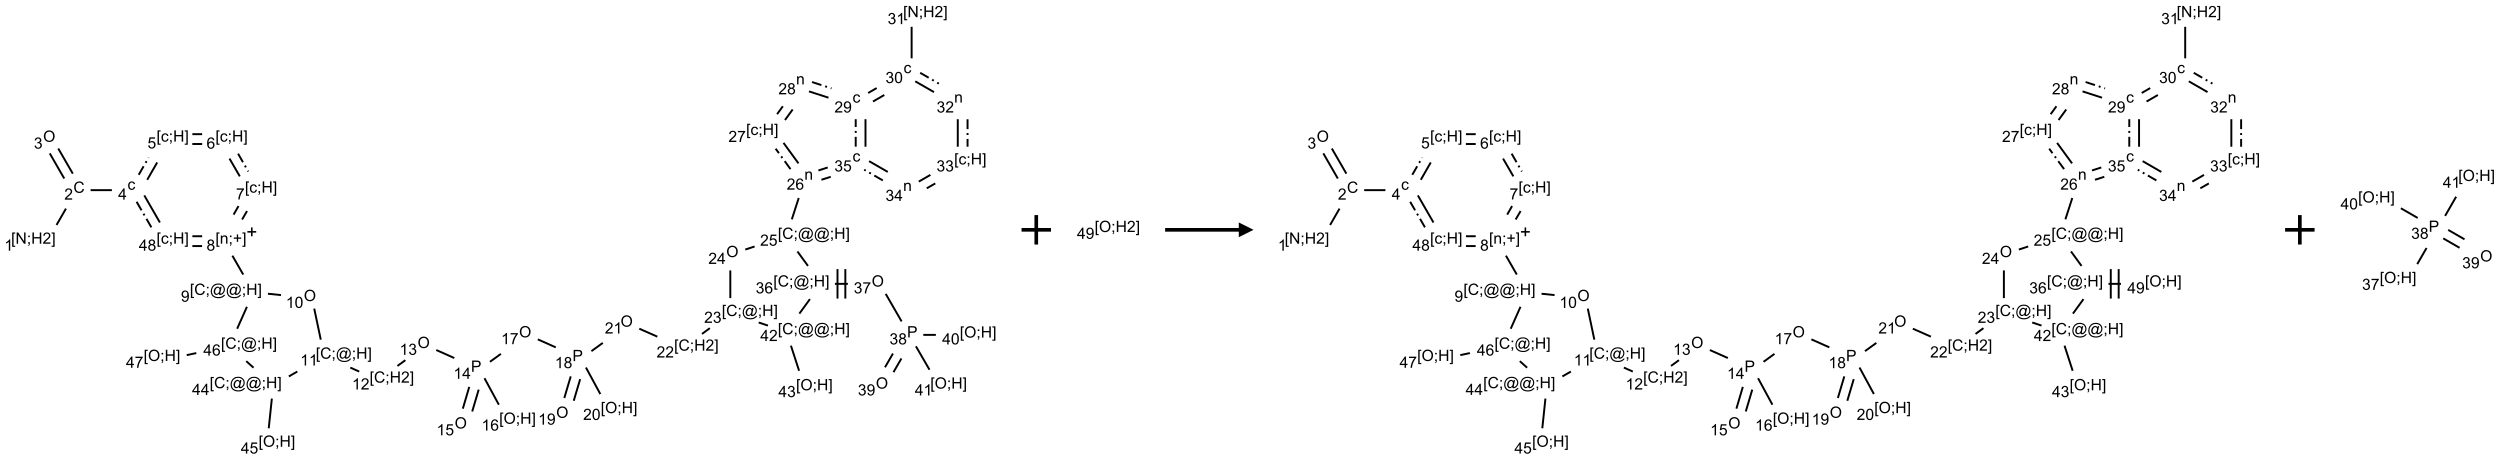 <?xml version="1.0" encoding="UTF-8"?>
<svg xmlns="http://www.w3.org/2000/svg" xmlns:xlink="http://www.w3.org/1999/xlink" width="1697" height="312" viewBox="0 0 1697 312">
<defs>
<g>
<g id="glyph-0-0">
<path d="M 1.332 0 L 1.332 -6.668 L 6.668 -6.668 L 6.668 0 Z M 1.5 -0.168 L 6.5 -0.168 L 6.5 -6.5 L 1.5 -6.5 Z M 1.5 -0.168 "/>
</g>
<g id="glyph-0-1">
<path d="M 0.723 2.121 L 0.723 -7.637 L 2.793 -7.637 L 2.793 -6.859 L 1.66 -6.859 L 1.66 1.344 L 2.793 1.344 L 2.793 2.121 Z M 0.723 2.121 "/>
</g>
<g id="glyph-0-2">
<path d="M 0.812 0 L 0.812 -7.637 L 1.848 -7.637 L 5.859 -1.641 L 5.859 -7.637 L 6.828 -7.637 L 6.828 0 L 5.793 0 L 1.781 -6 L 1.781 0 Z M 0.812 0 "/>
</g>
<g id="glyph-0-3">
<path d="M 0.949 -4.465 L 0.949 -5.531 L 2.016 -5.531 L 2.016 -4.465 Z M 0.949 0 L 0.949 -1.066 L 2.016 -1.066 L 2.016 0 C 2.016 0.391 1.945 0.711 1.809 0.949 C 1.668 1.191 1.449 1.379 1.145 1.512 L 0.887 1.109 C 1.082 1.023 1.23 0.895 1.324 0.727 C 1.418 0.559 1.469 0.316 1.48 0 Z M 0.949 0 "/>
</g>
<g id="glyph-0-4">
<path d="M 0.855 0 L 0.855 -7.637 L 1.863 -7.637 L 1.863 -4.5 L 5.832 -4.5 L 5.832 -7.637 L 6.844 -7.637 L 6.844 0 L 5.832 0 L 5.832 -3.598 L 1.863 -3.598 L 1.863 0 Z M 0.855 0 "/>
</g>
<g id="glyph-0-5">
<path d="M 5.371 -0.902 L 5.371 0 L 0.324 0 C 0.316 -0.227 0.352 -0.441 0.434 -0.652 C 0.562 -0.996 0.766 -1.332 1.051 -1.668 C 1.332 -2 1.742 -2.387 2.277 -2.824 C 3.105 -3.504 3.668 -4.043 3.957 -4.441 C 4.25 -4.84 4.395 -5.215 4.395 -5.566 C 4.395 -5.938 4.262 -6.254 3.996 -6.508 C 3.73 -6.762 3.387 -6.891 2.957 -6.891 C 2.508 -6.891 2.145 -6.754 1.875 -6.484 C 1.605 -6.215 1.469 -5.84 1.465 -5.359 L 0.5 -5.457 C 0.566 -6.176 0.812 -6.727 1.246 -7.102 C 1.676 -7.477 2.254 -7.668 2.98 -7.668 C 3.711 -7.668 4.293 -7.465 4.719 -7.059 C 5.145 -6.652 5.359 -6.148 5.359 -5.547 C 5.359 -5.242 5.297 -4.941 5.172 -4.645 C 5.047 -4.352 4.84 -4.039 4.551 -3.715 C 4.262 -3.387 3.777 -2.938 3.105 -2.371 C 2.543 -1.898 2.18 -1.578 2.02 -1.41 C 1.859 -1.242 1.73 -1.07 1.625 -0.902 Z M 5.371 -0.902 "/>
</g>
<g id="glyph-0-6">
<path d="M 2.27 2.121 L 0.203 2.121 L 0.203 1.344 L 1.332 1.344 L 1.332 -6.859 L 0.203 -6.859 L 0.203 -7.637 L 2.27 -7.637 Z M 2.27 2.121 "/>
</g>
<g id="glyph-0-7">
<path d="M 3.973 0 L 3.035 0 L 3.035 -5.973 C 2.809 -5.758 2.516 -5.543 2.148 -5.328 C 1.781 -5.113 1.453 -4.953 1.16 -4.844 L 1.16 -5.75 C 1.684 -5.996 2.145 -6.297 2.535 -6.645 C 2.93 -6.996 3.207 -7.336 3.371 -7.668 L 3.973 -7.668 Z M 3.973 0 "/>
</g>
<g id="glyph-0-8">
<path d="M 6.27 -2.676 L 7.281 -2.422 C 7.07 -1.594 6.688 -0.961 6.137 -0.523 C 5.586 -0.086 4.914 0.129 4.121 0.129 C 3.297 0.129 2.629 -0.039 2.113 -0.371 C 1.598 -0.707 1.203 -1.191 0.934 -1.828 C 0.664 -2.465 0.531 -3.145 0.531 -3.875 C 0.531 -4.672 0.684 -5.363 0.988 -5.957 C 1.293 -6.547 1.723 -6.996 2.285 -7.305 C 2.844 -7.613 3.461 -7.766 4.137 -7.766 C 4.898 -7.766 5.543 -7.57 6.062 -7.184 C 6.582 -6.793 6.945 -6.246 7.152 -5.543 L 6.156 -5.309 C 5.98 -5.863 5.723 -6.266 5.387 -6.52 C 5.051 -6.773 4.625 -6.902 4.113 -6.902 C 3.527 -6.902 3.039 -6.762 2.645 -6.48 C 2.25 -6.199 1.973 -5.82 1.812 -5.348 C 1.652 -4.871 1.574 -4.383 1.574 -3.879 C 1.574 -3.23 1.668 -2.664 1.855 -2.18 C 2.047 -1.695 2.34 -1.332 2.738 -1.094 C 3.137 -0.855 3.57 -0.734 4.035 -0.734 C 4.602 -0.734 5.082 -0.898 5.473 -1.223 C 5.867 -1.551 6.133 -2.035 6.27 -2.676 Z M 6.27 -2.676 "/>
</g>
<g id="glyph-0-9">
<path d="M 0.516 -3.719 C 0.516 -4.984 0.855 -5.977 1.535 -6.695 C 2.215 -7.414 3.094 -7.77 4.172 -7.77 C 4.875 -7.77 5.512 -7.602 6.078 -7.266 C 6.645 -6.93 7.074 -6.461 7.371 -5.855 C 7.668 -5.254 7.816 -4.57 7.816 -3.809 C 7.816 -3.035 7.66 -2.34 7.348 -1.73 C 7.035 -1.117 6.594 -0.656 6.02 -0.34 C 5.449 -0.027 4.828 0.129 4.168 0.129 C 3.449 0.129 2.805 -0.043 2.238 -0.391 C 1.672 -0.738 1.246 -1.211 0.953 -1.812 C 0.66 -2.414 0.516 -3.047 0.516 -3.719 Z M 1.559 -3.703 C 1.559 -2.781 1.805 -2.059 2.301 -1.527 C 2.793 -1 3.414 -0.734 4.16 -0.734 C 4.922 -0.734 5.547 -1 6.039 -1.535 C 6.531 -2.07 6.777 -2.828 6.777 -3.812 C 6.777 -4.434 6.672 -4.977 6.461 -5.441 C 6.25 -5.902 5.945 -6.262 5.539 -6.52 C 5.133 -6.773 4.68 -6.902 4.176 -6.902 C 3.461 -6.902 2.848 -6.656 2.332 -6.164 C 1.816 -5.672 1.559 -4.852 1.559 -3.703 Z M 1.559 -3.703 "/>
</g>
<g id="glyph-0-10">
<path d="M 0.449 -2.016 L 1.387 -2.141 C 1.492 -1.609 1.676 -1.227 1.934 -0.992 C 2.191 -0.758 2.508 -0.641 2.879 -0.641 C 3.32 -0.641 3.695 -0.793 3.996 -1.098 C 4.301 -1.402 4.453 -1.781 4.453 -2.234 C 4.453 -2.664 4.312 -3.02 4.031 -3.301 C 3.75 -3.578 3.391 -3.719 2.957 -3.719 C 2.781 -3.719 2.562 -3.684 2.297 -3.613 L 2.402 -4.438 C 2.465 -4.43 2.516 -4.426 2.551 -4.426 C 2.949 -4.426 3.312 -4.531 3.629 -4.738 C 3.949 -4.949 4.109 -5.27 4.109 -5.703 C 4.109 -6.047 3.992 -6.332 3.762 -6.559 C 3.527 -6.785 3.227 -6.895 2.859 -6.895 C 2.496 -6.895 2.191 -6.781 1.949 -6.551 C 1.707 -6.324 1.547 -5.98 1.48 -5.52 L 0.543 -5.688 C 0.656 -6.316 0.918 -6.805 1.324 -7.148 C 1.73 -7.492 2.234 -7.668 2.84 -7.668 C 3.254 -7.668 3.641 -7.578 3.988 -7.398 C 4.34 -7.219 4.609 -6.977 4.793 -6.668 C 4.98 -6.359 5.074 -6.031 5.074 -5.684 C 5.074 -5.352 4.984 -5.051 4.809 -4.781 C 4.629 -4.512 4.367 -4.297 4.02 -4.137 C 4.473 -4.031 4.824 -3.816 5.074 -3.488 C 5.324 -3.16 5.449 -2.75 5.449 -2.254 C 5.449 -1.59 5.203 -1.023 4.719 -0.559 C 4.234 -0.098 3.617 0.137 2.875 0.137 C 2.203 0.137 1.648 -0.062 1.207 -0.465 C 0.762 -0.863 0.512 -1.379 0.449 -2.016 Z M 0.449 -2.016 "/>
</g>
<g id="glyph-0-11">
<path d="M 4.312 -2.027 L 5.234 -1.906 C 5.133 -1.27 4.875 -0.773 4.461 -0.414 C 4.047 -0.055 3.535 0.125 2.934 0.125 C 2.176 0.125 1.566 -0.121 1.105 -0.617 C 0.645 -1.113 0.418 -1.82 0.418 -2.746 C 0.418 -3.344 0.516 -3.863 0.715 -4.312 C 0.91 -4.762 1.211 -5.098 1.617 -5.32 C 2.023 -5.543 2.461 -5.656 2.938 -5.656 C 3.539 -5.656 4.031 -5.504 4.41 -5.199 C 4.793 -4.895 5.039 -4.465 5.145 -3.906 L 4.234 -3.766 C 4.148 -4.137 3.992 -4.418 3.773 -4.605 C 3.555 -4.793 3.285 -4.887 2.973 -4.887 C 2.5 -4.887 2.117 -4.715 1.824 -4.379 C 1.527 -4.039 1.379 -3.504 1.379 -2.77 C 1.379 -2.027 1.523 -1.488 1.809 -1.152 C 2.094 -0.816 2.465 -0.645 2.922 -0.645 C 3.289 -0.645 3.598 -0.758 3.844 -0.984 C 4.09 -1.211 4.246 -1.559 4.312 -2.027 Z M 4.312 -2.027 "/>
</g>
<g id="glyph-0-12">
<path d="M 3.449 0 L 3.449 -1.828 L 0.137 -1.828 L 0.137 -2.688 L 3.621 -7.637 L 4.387 -7.637 L 4.387 -2.688 L 5.418 -2.688 L 5.418 -1.828 L 4.387 -1.828 L 4.387 0 Z M 3.449 -2.688 L 3.449 -6.129 L 1.059 -2.688 Z M 3.449 -2.688 "/>
</g>
<g id="glyph-0-13">
<path d="M 0.441 -2 L 1.426 -2.082 C 1.5 -1.605 1.668 -1.242 1.934 -1.004 C 2.199 -0.762 2.52 -0.641 2.895 -0.641 C 3.348 -0.641 3.73 -0.812 4.043 -1.152 C 4.355 -1.492 4.512 -1.941 4.512 -2.504 C 4.512 -3.039 4.359 -3.461 4.059 -3.77 C 3.758 -4.078 3.367 -4.234 2.879 -4.234 C 2.578 -4.234 2.305 -4.164 2.062 -4.027 C 1.82 -3.891 1.629 -3.715 1.488 -3.496 L 0.609 -3.609 L 1.348 -7.531 L 5.145 -7.531 L 5.145 -6.637 L 2.098 -6.637 L 1.688 -4.582 C 2.145 -4.902 2.625 -5.062 3.129 -5.062 C 3.797 -5.062 4.359 -4.832 4.816 -4.371 C 5.277 -3.91 5.504 -3.312 5.504 -2.59 C 5.504 -1.898 5.305 -1.301 4.902 -0.797 C 4.41 -0.18 3.742 0.129 2.895 0.129 C 2.199 0.129 1.633 -0.062 1.195 -0.453 C 0.758 -0.844 0.504 -1.359 0.441 -2 Z M 0.441 -2 "/>
</g>
<g id="glyph-0-14">
<path d="M 5.309 -5.766 L 4.375 -5.691 C 4.293 -6.059 4.172 -6.328 4.02 -6.496 C 3.766 -6.762 3.453 -6.895 3.082 -6.895 C 2.785 -6.895 2.523 -6.812 2.297 -6.645 C 2 -6.43 1.77 -6.117 1.598 -5.703 C 1.43 -5.289 1.34 -4.703 1.332 -3.938 C 1.559 -4.281 1.836 -4.535 2.16 -4.703 C 2.488 -4.871 2.828 -4.953 3.188 -4.953 C 3.812 -4.953 4.344 -4.723 4.785 -4.262 C 5.223 -3.801 5.441 -3.207 5.441 -2.48 C 5.441 -2 5.34 -1.555 5.133 -1.145 C 4.926 -0.73 4.641 -0.418 4.281 -0.199 C 3.922 0.02 3.512 0.129 3.051 0.129 C 2.27 0.129 1.633 -0.156 1.141 -0.73 C 0.648 -1.305 0.402 -2.254 0.402 -3.574 C 0.402 -5.051 0.672 -6.121 1.219 -6.793 C 1.695 -7.375 2.336 -7.668 3.141 -7.668 C 3.742 -7.668 4.234 -7.5 4.617 -7.16 C 5 -6.824 5.23 -6.359 5.309 -5.766 Z M 1.48 -2.473 C 1.48 -2.152 1.547 -1.844 1.684 -1.547 C 1.82 -1.25 2.016 -1.027 2.262 -0.871 C 2.508 -0.719 2.766 -0.641 3.035 -0.641 C 3.434 -0.641 3.773 -0.801 4.059 -1.121 C 4.344 -1.441 4.484 -1.875 4.484 -2.422 C 4.484 -2.949 4.344 -3.367 4.062 -3.668 C 3.781 -3.973 3.426 -4.125 3 -4.125 C 2.578 -4.125 2.219 -3.973 1.922 -3.668 C 1.625 -3.363 1.48 -2.969 1.48 -2.473 Z M 1.48 -2.473 "/>
</g>
<g id="glyph-0-15">
<path d="M 0.504 -6.637 L 0.504 -7.535 L 5.449 -7.535 L 5.449 -6.809 C 4.961 -6.289 4.48 -5.602 4.004 -4.746 C 3.527 -3.887 3.156 -3.004 2.895 -2.098 C 2.707 -1.461 2.59 -0.762 2.535 0 L 1.574 0 C 1.582 -0.602 1.703 -1.328 1.926 -2.176 C 2.152 -3.027 2.477 -3.848 2.898 -4.637 C 3.32 -5.426 3.77 -6.094 4.246 -6.637 Z M 0.504 -6.637 "/>
</g>
<g id="glyph-0-16">
<path d="M 0.703 0 L 0.703 -5.531 L 1.547 -5.531 L 1.547 -4.746 C 1.953 -5.352 2.539 -5.656 3.309 -5.656 C 3.641 -5.656 3.945 -5.598 4.227 -5.477 C 4.508 -5.355 4.715 -5.199 4.855 -5.004 C 4.992 -4.809 5.09 -4.578 5.145 -4.312 C 5.18 -4.141 5.199 -3.836 5.199 -3.402 L 5.199 0 L 4.262 0 L 4.262 -3.363 C 4.262 -3.746 4.223 -4.031 4.152 -4.223 C 4.078 -4.41 3.949 -4.562 3.762 -4.676 C 3.578 -4.789 3.359 -4.844 3.109 -4.844 C 2.711 -4.844 2.367 -4.719 2.074 -4.465 C 1.785 -4.211 1.641 -3.73 1.641 -3.02 L 1.641 0 Z M 0.703 0 "/>
</g>
<g id="glyph-0-17">
<path d="M 2.672 -1.234 L 2.672 -3.328 L 0.594 -3.328 L 0.594 -4.203 L 2.672 -4.203 L 2.672 -6.281 L 3.559 -6.281 L 3.559 -4.203 L 5.637 -4.203 L 5.637 -3.328 L 3.559 -3.328 L 3.559 -1.234 Z M 2.672 -1.234 "/>
</g>
<g id="glyph-0-18">
<path d="M 1.887 -4.141 C 1.496 -4.281 1.207 -4.484 1.02 -4.75 C 0.832 -5.016 0.738 -5.328 0.738 -5.699 C 0.738 -6.254 0.938 -6.719 1.34 -7.098 C 1.738 -7.477 2.27 -7.668 2.934 -7.668 C 3.598 -7.668 4.137 -7.473 4.543 -7.086 C 4.949 -6.699 5.152 -6.227 5.152 -5.672 C 5.152 -5.316 5.059 -5.008 4.871 -4.746 C 4.688 -4.484 4.406 -4.281 4.027 -4.141 C 4.496 -3.988 4.852 -3.742 5.098 -3.402 C 5.34 -3.062 5.465 -2.656 5.465 -2.184 C 5.465 -1.531 5.234 -0.98 4.77 -0.535 C 4.309 -0.09 3.703 0.129 2.949 0.129 C 2.195 0.129 1.586 -0.094 1.125 -0.539 C 0.664 -0.984 0.434 -1.543 0.434 -2.207 C 0.434 -2.703 0.559 -3.121 0.809 -3.457 C 1.062 -3.793 1.422 -4.02 1.887 -4.141 Z M 1.699 -5.73 C 1.699 -5.367 1.812 -5.074 2.047 -4.844 C 2.281 -4.613 2.582 -4.5 2.953 -4.5 C 3.312 -4.5 3.609 -4.613 3.84 -4.84 C 4.07 -5.066 4.188 -5.348 4.188 -5.676 C 4.188 -6.02 4.07 -6.309 3.832 -6.543 C 3.594 -6.777 3.297 -6.895 2.941 -6.895 C 2.586 -6.895 2.289 -6.781 2.051 -6.551 C 1.816 -6.324 1.699 -6.047 1.699 -5.73 Z M 1.395 -2.203 C 1.395 -1.938 1.461 -1.676 1.586 -1.426 C 1.711 -1.176 1.902 -0.984 2.152 -0.848 C 2.402 -0.711 2.672 -0.641 2.957 -0.641 C 3.406 -0.641 3.777 -0.785 4.066 -1.074 C 4.359 -1.363 4.504 -1.727 4.504 -2.172 C 4.504 -2.625 4.355 -2.996 4.055 -3.293 C 3.754 -3.586 3.379 -3.734 2.926 -3.734 C 2.484 -3.734 2.121 -3.59 1.832 -3.297 C 1.543 -3.004 1.395 -2.641 1.395 -2.203 Z M 1.395 -2.203 "/>
</g>
<g id="glyph-0-19">
<path d="M 6.047 -0.848 C 5.82 -0.59 5.57 -0.379 5.289 -0.223 C 5.008 -0.062 4.73 0.016 4.449 0.016 C 4.141 0.016 3.84 -0.074 3.547 -0.254 C 3.254 -0.434 3.02 -0.715 2.836 -1.09 C 2.652 -1.465 2.562 -1.875 2.562 -2.324 C 2.562 -2.875 2.703 -3.43 2.988 -3.98 C 3.27 -4.535 3.621 -4.953 4.043 -5.23 C 4.461 -5.508 4.871 -5.645 5.266 -5.645 C 5.566 -5.645 5.855 -5.566 6.129 -5.41 C 6.402 -5.25 6.641 -5.012 6.84 -4.688 L 7.016 -5.496 L 7.949 -5.496 L 7.199 -2 C 7.094 -1.516 7.043 -1.246 7.043 -1.191 C 7.043 -1.098 7.078 -1.02 7.148 -0.949 C 7.219 -0.883 7.305 -0.848 7.406 -0.848 C 7.59 -0.848 7.832 -0.953 8.129 -1.168 C 8.527 -1.445 8.84 -1.816 9.07 -2.285 C 9.301 -2.75 9.418 -3.234 9.418 -3.73 C 9.418 -4.309 9.27 -4.852 8.973 -5.355 C 8.676 -5.859 8.23 -6.262 7.645 -6.562 C 7.055 -6.863 6.406 -7.016 5.691 -7.016 C 4.879 -7.016 4.137 -6.824 3.465 -6.445 C 2.793 -6.066 2.273 -5.52 1.902 -4.809 C 1.535 -4.098 1.348 -3.34 1.348 -2.527 C 1.348 -1.676 1.535 -0.941 1.902 -0.328 C 2.273 0.285 2.809 0.742 3.508 1.035 C 4.207 1.328 4.984 1.473 5.832 1.473 C 6.742 1.473 7.504 1.32 8.121 1.016 C 8.734 0.711 9.195 0.34 9.5 -0.098 L 10.441 -0.098 C 10.266 0.266 9.961 0.637 9.531 1.016 C 9.102 1.395 8.59 1.695 7.996 1.914 C 7.402 2.133 6.688 2.246 5.848 2.246 C 5.078 2.246 4.367 2.145 3.715 1.949 C 3.066 1.75 2.512 1.453 2.051 1.055 C 1.594 0.656 1.25 0.199 1.016 -0.316 C 0.723 -0.973 0.578 -1.684 0.578 -2.441 C 0.578 -3.289 0.75 -4.098 1.098 -4.863 C 1.523 -5.805 2.125 -6.527 2.902 -7.027 C 3.684 -7.527 4.629 -7.777 5.738 -7.777 C 6.602 -7.777 7.375 -7.602 8.059 -7.246 C 8.746 -6.895 9.285 -6.371 9.684 -5.672 C 10.02 -5.07 10.188 -4.418 10.188 -3.715 C 10.188 -2.707 9.832 -1.812 9.125 -1.031 C 8.492 -0.328 7.801 0.02 7.051 0.02 C 6.812 0.02 6.617 -0.016 6.473 -0.09 C 6.324 -0.16 6.215 -0.266 6.145 -0.402 C 6.102 -0.488 6.066 -0.637 6.047 -0.848 Z M 3.527 -2.262 C 3.527 -1.785 3.641 -1.414 3.863 -1.152 C 4.09 -0.887 4.348 -0.754 4.641 -0.754 C 4.836 -0.754 5.039 -0.812 5.254 -0.93 C 5.469 -1.047 5.676 -1.219 5.871 -1.449 C 6.066 -1.676 6.23 -1.969 6.355 -2.32 C 6.48 -2.672 6.543 -3.027 6.543 -3.379 C 6.543 -3.852 6.426 -4.219 6.191 -4.48 C 5.957 -4.738 5.672 -4.871 5.332 -4.871 C 5.109 -4.871 4.902 -4.812 4.707 -4.699 C 4.512 -4.586 4.32 -4.406 4.137 -4.156 C 3.953 -3.906 3.805 -3.602 3.691 -3.246 C 3.582 -2.887 3.527 -2.559 3.527 -2.262 Z M 3.527 -2.262 "/>
</g>
<g id="glyph-0-20">
<path d="M 0.582 -1.766 L 1.484 -1.848 C 1.562 -1.426 1.707 -1.117 1.922 -0.926 C 2.137 -0.734 2.414 -0.641 2.75 -0.641 C 3.039 -0.641 3.289 -0.707 3.508 -0.84 C 3.727 -0.973 3.902 -1.148 4.043 -1.367 C 4.18 -1.586 4.297 -1.887 4.391 -2.262 C 4.484 -2.637 4.531 -3.016 4.531 -3.406 C 4.531 -3.449 4.531 -3.512 4.527 -3.594 C 4.34 -3.297 4.082 -3.055 3.758 -2.867 C 3.434 -2.68 3.082 -2.59 2.703 -2.59 C 2.07 -2.59 1.535 -2.816 1.098 -3.277 C 0.66 -3.734 0.441 -4.34 0.441 -5.09 C 0.441 -5.863 0.672 -6.484 1.129 -6.957 C 1.586 -7.43 2.156 -7.668 2.844 -7.668 C 3.34 -7.668 3.793 -7.531 4.207 -7.266 C 4.617 -7 4.93 -6.617 5.145 -6.121 C 5.355 -5.629 5.465 -4.91 5.465 -3.973 C 5.465 -2.996 5.359 -2.223 5.145 -1.645 C 4.934 -1.066 4.617 -0.625 4.199 -0.324 C 3.781 -0.02 3.293 0.129 2.73 0.129 C 2.133 0.129 1.645 -0.035 1.266 -0.367 C 0.887 -0.699 0.66 -1.164 0.582 -1.766 Z M 4.422 -5.137 C 4.422 -5.676 4.277 -6.102 3.992 -6.418 C 3.707 -6.734 3.359 -6.891 2.957 -6.891 C 2.543 -6.891 2.18 -6.719 1.871 -6.379 C 1.562 -6.039 1.406 -5.598 1.406 -5.059 C 1.406 -4.57 1.555 -4.176 1.848 -3.871 C 2.141 -3.566 2.5 -3.418 2.934 -3.418 C 3.367 -3.418 3.723 -3.57 4.004 -3.871 C 4.281 -4.176 4.422 -4.598 4.422 -5.137 Z M 4.422 -5.137 "/>
</g>
<g id="glyph-0-21">
<path d="M 0.441 -3.766 C 0.441 -4.668 0.535 -5.395 0.723 -5.945 C 0.906 -6.496 1.184 -6.922 1.551 -7.219 C 1.918 -7.516 2.375 -7.668 2.934 -7.668 C 3.344 -7.668 3.703 -7.586 4.012 -7.418 C 4.32 -7.254 4.574 -7.016 4.777 -6.707 C 4.977 -6.395 5.137 -6.016 5.25 -5.57 C 5.363 -5.125 5.422 -4.523 5.422 -3.766 C 5.422 -2.871 5.328 -2.148 5.145 -1.598 C 4.961 -1.047 4.688 -0.621 4.32 -0.32 C 3.953 -0.02 3.492 0.129 2.934 0.129 C 2.195 0.129 1.617 -0.133 1.199 -0.66 C 0.695 -1.297 0.441 -2.332 0.441 -3.766 Z M 1.406 -3.766 C 1.406 -2.512 1.555 -1.68 1.848 -1.262 C 2.141 -0.848 2.5 -0.641 2.934 -0.641 C 3.363 -0.641 3.727 -0.848 4.02 -1.266 C 4.312 -1.684 4.457 -2.516 4.457 -3.766 C 4.457 -5.023 4.312 -5.859 4.02 -6.27 C 3.727 -6.684 3.359 -6.891 2.922 -6.891 C 2.492 -6.891 2.148 -6.707 1.891 -6.344 C 1.566 -5.879 1.406 -5.02 1.406 -3.766 Z M 1.406 -3.766 "/>
</g>
<g id="glyph-0-22">
<path d="M 0.824 0 L 0.824 -7.637 L 3.703 -7.637 C 4.211 -7.637 4.598 -7.609 4.863 -7.562 C 5.238 -7.5 5.555 -7.383 5.809 -7.207 C 6.062 -7.031 6.266 -6.785 6.418 -6.469 C 6.574 -6.152 6.652 -5.805 6.652 -5.426 C 6.652 -4.777 6.445 -4.227 6.031 -3.777 C 5.617 -3.328 4.871 -3.105 3.793 -3.105 L 1.832 -3.105 L 1.832 0 Z M 1.832 -4.004 L 3.809 -4.004 C 4.461 -4.004 4.922 -4.125 5.199 -4.371 C 5.473 -4.613 5.609 -4.953 5.609 -5.395 C 5.609 -5.715 5.527 -5.988 5.367 -6.215 C 5.207 -6.441 4.992 -6.594 4.73 -6.668 C 4.559 -6.711 4.246 -6.734 3.785 -6.734 L 1.832 -6.734 Z M 1.832 -4.004 "/>
</g>
</g>
</defs>
<path fill="none" stroke-width="0.033" stroke-linecap="butt" stroke-linejoin="miter" stroke="rgb(0%, 0%, 0%)" stroke-opacity="1" stroke-miterlimit="10" d="M 0.159 3.57 L 0.319 3.292 " transform="matrix(40, 0, 0, 40, 32.016, 9.916)"/>
<path fill="none" stroke-width="0.033" stroke-linecap="butt" stroke-linejoin="miter" stroke="rgb(0%, 0%, 0%)" stroke-opacity="1" stroke-miterlimit="10" d="M 0.435 2.699 L 0.188 2.272 " transform="matrix(40, 0, 0, 40, 32.016, 9.916)"/>
<path fill="none" stroke-width="0.033" stroke-linecap="butt" stroke-linejoin="miter" stroke="rgb(0%, 0%, 0%)" stroke-opacity="1" stroke-miterlimit="10" d="M 0.29 2.782 L 0.044 2.355 " transform="matrix(40, 0, 0, 40, 32.016, 9.916)"/>
<path fill="none" stroke-width="0.033" stroke-linecap="butt" stroke-linejoin="miter" stroke="rgb(0%, 0%, 0%)" stroke-opacity="1" stroke-miterlimit="10" d="M 0.737 2.979 L 1.098 2.979 " transform="matrix(40, 0, 0, 40, 32.016, 9.916)"/>
<path fill="none" stroke-width="0.033" stroke-linecap="butt" stroke-linejoin="miter" stroke="rgb(0%, 0%, 0%)" stroke-opacity="1" stroke-miterlimit="10" d="M 1.698 2.803 L 1.867 2.509 " transform="matrix(40, 0, 0, 40, 32.016, 9.916)"/>
<path fill="none" stroke-width="0.033" stroke-linecap="butt" stroke-linejoin="miter" stroke="rgb(0%, 0%, 0%)" stroke-opacity="1" stroke-dasharray="0.167 0.067 0.033 0.067" stroke-dashoffset="0.333" stroke-miterlimit="10" d="M 1.553 2.719 L 1.723 2.425 " transform="matrix(40, 0, 0, 40, 32.016, 9.916)"/>
<path fill="none" stroke-width="0.033" stroke-linecap="butt" stroke-linejoin="miter" stroke="rgb(0%, 0%, 0%)" stroke-opacity="1" stroke-miterlimit="10" d="M 2.463 2.196 L 2.63 2.196 " transform="matrix(40, 0, 0, 40, 32.016, 9.916)"/>
<path fill="none" stroke-width="0.033" stroke-linecap="butt" stroke-linejoin="miter" stroke="rgb(0%, 0%, 0%)" stroke-opacity="1" stroke-dasharray="0.167 0.067 0.033 0.067" stroke-dashoffset="0.333" stroke-miterlimit="10" d="M 2.463 2.029 L 2.63 2.029 " transform="matrix(40, 0, 0, 40, 32.016, 9.916)"/>
<path fill="none" stroke-width="0.033" stroke-linecap="butt" stroke-linejoin="miter" stroke="rgb(0%, 0%, 0%)" stroke-opacity="1" stroke-miterlimit="10" d="M 3.094 2.443 L 3.269 2.745 " transform="matrix(40, 0, 0, 40, 32.016, 9.916)"/>
<path fill="none" stroke-width="0.033" stroke-linecap="butt" stroke-linejoin="miter" stroke="rgb(0%, 0%, 0%)" stroke-opacity="1" stroke-dasharray="0.167 0.067 0.033 0.067" stroke-dashoffset="0.333" stroke-miterlimit="10" d="M 3.239 2.359 L 3.413 2.662 " transform="matrix(40, 0, 0, 40, 32.016, 9.916)"/>
<path fill="none" stroke-width="0.033" stroke-linecap="butt" stroke-linejoin="miter" stroke="rgb(0%, 0%, 0%)" stroke-opacity="1" stroke-miterlimit="10" d="M 3.247 3.249 L 3.164 3.394 " transform="matrix(40, 0, 0, 40, 32.016, 9.916)"/>
<path fill="none" stroke-width="0.033" stroke-linecap="butt" stroke-linejoin="miter" stroke="rgb(0%, 0%, 0%)" stroke-opacity="1" stroke-dasharray="0.167 0.067 0.033 0.067" stroke-dashoffset="0.333" stroke-miterlimit="10" d="M 3.392 3.333 L 3.308 3.477 " transform="matrix(40, 0, 0, 40, 32.016, 9.916)"/>
<path fill="none" stroke-width="0.033" stroke-linecap="butt" stroke-linejoin="miter" stroke="rgb(0%, 0%, 0%)" stroke-opacity="1" stroke-miterlimit="10" d="M 3.143 4.091 L 3.327 4.411 " transform="matrix(40, 0, 0, 40, 32.016, 9.916)"/>
<path fill="none" stroke-width="0.033" stroke-linecap="butt" stroke-linejoin="miter" stroke="rgb(0%, 0%, 0%)" stroke-opacity="1" stroke-miterlimit="10" d="M 3.747 4.737 L 3.968 4.76 " transform="matrix(40, 0, 0, 40, 32.016, 9.916)"/>
<path fill="none" stroke-width="0.033" stroke-linecap="butt" stroke-linejoin="miter" stroke="rgb(0%, 0%, 0%)" stroke-opacity="1" stroke-miterlimit="10" d="M 4.532 4.989 L 4.643 5.516 " transform="matrix(40, 0, 0, 40, 32.016, 9.916)"/>
<path fill="none" stroke-width="0.033" stroke-linecap="butt" stroke-linejoin="miter" stroke="rgb(0%, 0%, 0%)" stroke-opacity="1" stroke-miterlimit="10" d="M 5.144 5.99 L 5.296 6.058 " transform="matrix(40, 0, 0, 40, 32.016, 9.916)"/>
<path fill="none" stroke-width="0.033" stroke-linecap="butt" stroke-linejoin="miter" stroke="rgb(0%, 0%, 0%)" stroke-opacity="1" stroke-miterlimit="10" d="M 5.944 5.962 L 6.079 5.864 " transform="matrix(40, 0, 0, 40, 32.016, 9.916)"/>
<path fill="none" stroke-width="0.033" stroke-linecap="butt" stroke-linejoin="miter" stroke="rgb(0%, 0%, 0%)" stroke-opacity="1" stroke-miterlimit="10" d="M 6.603 5.692 L 6.909 5.828 " transform="matrix(40, 0, 0, 40, 32.016, 9.916)"/>
<path fill="none" stroke-width="0.033" stroke-linecap="butt" stroke-linejoin="miter" stroke="rgb(0%, 0%, 0%)" stroke-opacity="1" stroke-miterlimit="10" d="M 7.163 6.317 L 7.054 6.687 " transform="matrix(40, 0, 0, 40, 32.016, 9.916)"/>
<path fill="none" stroke-width="0.033" stroke-linecap="butt" stroke-linejoin="miter" stroke="rgb(0%, 0%, 0%)" stroke-opacity="1" stroke-miterlimit="10" d="M 7.323 6.364 L 7.213 6.735 " transform="matrix(40, 0, 0, 40, 32.016, 9.916)"/>
<path fill="none" stroke-width="0.033" stroke-linecap="butt" stroke-linejoin="miter" stroke="rgb(0%, 0%, 0%)" stroke-opacity="1" stroke-miterlimit="10" d="M 7.421 6.17 L 7.665 6.62 " transform="matrix(40, 0, 0, 40, 32.016, 9.916)"/>
<path fill="none" stroke-width="0.033" stroke-linecap="butt" stroke-linejoin="miter" stroke="rgb(0%, 0%, 0%)" stroke-opacity="1" stroke-miterlimit="10" d="M 7.514 5.892 L 7.7 5.757 " transform="matrix(40, 0, 0, 40, 32.016, 9.916)"/>
<path fill="none" stroke-width="0.033" stroke-linecap="butt" stroke-linejoin="miter" stroke="rgb(0%, 0%, 0%)" stroke-opacity="1" stroke-miterlimit="10" d="M 8.326 5.511 L 8.631 5.647 " transform="matrix(40, 0, 0, 40, 32.016, 9.916)"/>
<path fill="none" stroke-width="0.033" stroke-linecap="butt" stroke-linejoin="miter" stroke="rgb(0%, 0%, 0%)" stroke-opacity="1" stroke-miterlimit="10" d="M 8.885 6.139 L 8.776 6.506 " transform="matrix(40, 0, 0, 40, 32.016, 9.916)"/>
<path fill="none" stroke-width="0.033" stroke-linecap="butt" stroke-linejoin="miter" stroke="rgb(0%, 0%, 0%)" stroke-opacity="1" stroke-miterlimit="10" d="M 9.045 6.186 L 8.936 6.553 " transform="matrix(40, 0, 0, 40, 32.016, 9.916)"/>
<path fill="none" stroke-width="0.033" stroke-linecap="butt" stroke-linejoin="miter" stroke="rgb(0%, 0%, 0%)" stroke-opacity="1" stroke-miterlimit="10" d="M 9.143 5.989 L 9.387 6.439 " transform="matrix(40, 0, 0, 40, 32.016, 9.916)"/>
<path fill="none" stroke-width="0.033" stroke-linecap="butt" stroke-linejoin="miter" stroke="rgb(0%, 0%, 0%)" stroke-opacity="1" stroke-miterlimit="10" d="M 9.236 5.711 L 9.429 5.571 " transform="matrix(40, 0, 0, 40, 32.016, 9.916)"/>
<path fill="none" stroke-width="0.033" stroke-linecap="butt" stroke-linejoin="miter" stroke="rgb(0%, 0%, 0%)" stroke-opacity="1" stroke-miterlimit="10" d="M 10.048 5.33 L 10.354 5.465 " transform="matrix(40, 0, 0, 40, 32.016, 9.916)"/>
<path fill="none" stroke-width="0.033" stroke-linecap="butt" stroke-linejoin="miter" stroke="rgb(0%, 0%, 0%)" stroke-opacity="1" stroke-miterlimit="10" d="M 11.112 5.419 L 11.246 5.321 " transform="matrix(40, 0, 0, 40, 32.016, 9.916)"/>
<path fill="none" stroke-width="0.033" stroke-linecap="butt" stroke-linejoin="miter" stroke="rgb(0%, 0%, 0%)" stroke-opacity="1" stroke-miterlimit="10" d="M 11.593 4.811 L 11.593 4.341 " transform="matrix(40, 0, 0, 40, 32.016, 9.916)"/>
<path fill="none" stroke-width="0.033" stroke-linecap="butt" stroke-linejoin="miter" stroke="rgb(0%, 0%, 0%)" stroke-opacity="1" stroke-miterlimit="10" d="M 11.847 3.987 L 12.005 3.935 " transform="matrix(40, 0, 0, 40, 32.016, 9.916)"/>
<path fill="none" stroke-width="0.033" stroke-linecap="butt" stroke-linejoin="miter" stroke="rgb(0%, 0%, 0%)" stroke-opacity="1" stroke-miterlimit="10" d="M 12.637 3.474 L 12.754 3.112 " transform="matrix(40, 0, 0, 40, 32.016, 9.916)"/>
<path fill="none" stroke-width="0.033" stroke-linecap="butt" stroke-linejoin="miter" stroke="rgb(0%, 0%, 0%)" stroke-opacity="1" stroke-miterlimit="10" d="M 12.75 2.525 L 12.496 2.177 " transform="matrix(40, 0, 0, 40, 32.016, 9.916)"/>
<path fill="none" stroke-width="0.033" stroke-linecap="butt" stroke-linejoin="miter" stroke="rgb(0%, 0%, 0%)" stroke-opacity="1" stroke-dasharray="0.167 0.067 0.033 0.067" stroke-dashoffset="0.333" stroke-miterlimit="10" d="M 12.615 2.623 L 12.362 2.275 " transform="matrix(40, 0, 0, 40, 32.016, 9.916)"/>
<path fill="none" stroke-width="0.033" stroke-linecap="butt" stroke-linejoin="miter" stroke="rgb(0%, 0%, 0%)" stroke-opacity="1" stroke-miterlimit="10" d="M 12.521 1.789 L 12.651 1.61 " transform="matrix(40, 0, 0, 40, 32.016, 9.916)"/>
<path fill="none" stroke-width="0.033" stroke-linecap="butt" stroke-linejoin="miter" stroke="rgb(0%, 0%, 0%)" stroke-opacity="1" stroke-dasharray="0.167 0.067 0.033 0.067" stroke-dashoffset="0.333" stroke-miterlimit="10" d="M 12.386 1.691 L 12.516 1.512 " transform="matrix(40, 0, 0, 40, 32.016, 9.916)"/>
<path fill="none" stroke-width="0.033" stroke-linecap="butt" stroke-linejoin="miter" stroke="rgb(0%, 0%, 0%)" stroke-opacity="1" stroke-miterlimit="10" d="M 12.928 1.303 L 13.259 1.41 " transform="matrix(40, 0, 0, 40, 32.016, 9.916)"/>
<path fill="none" stroke-width="0.033" stroke-linecap="butt" stroke-linejoin="miter" stroke="rgb(0%, 0%, 0%)" stroke-opacity="1" stroke-dasharray="0.167 0.067 0.033 0.067" stroke-dashoffset="0.333" stroke-miterlimit="10" d="M 12.979 1.144 L 13.31 1.252 " transform="matrix(40, 0, 0, 40, 32.016, 9.916)"/>
<path fill="none" stroke-width="0.033" stroke-linecap="butt" stroke-linejoin="miter" stroke="rgb(0%, 0%, 0%)" stroke-opacity="1" stroke-miterlimit="10" d="M 14.014 1.475 L 14.206 1.364 " transform="matrix(40, 0, 0, 40, 32.016, 9.916)"/>
<path fill="none" stroke-width="0.033" stroke-linecap="butt" stroke-linejoin="miter" stroke="rgb(0%, 0%, 0%)" stroke-opacity="1" stroke-dasharray="0.167 0.067 0.033 0.067" stroke-dashoffset="0.333" stroke-miterlimit="10" d="M 13.931 1.331 L 14.123 1.219 " transform="matrix(40, 0, 0, 40, 32.016, 9.916)"/>
<path fill="none" stroke-width="0.033" stroke-linecap="butt" stroke-linejoin="miter" stroke="rgb(0%, 0%, 0%)" stroke-opacity="1" stroke-miterlimit="10" d="M 14.67 0.742 L 14.67 0.207 " transform="matrix(40, 0, 0, 40, 32.016, 9.916)"/>
<path fill="none" stroke-width="0.033" stroke-linecap="butt" stroke-linejoin="miter" stroke="rgb(0%, 0%, 0%)" stroke-opacity="1" stroke-miterlimit="10" d="M 14.731 1.132 L 15.049 1.315 " transform="matrix(40, 0, 0, 40, 32.016, 9.916)"/>
<path fill="none" stroke-width="0.033" stroke-linecap="butt" stroke-linejoin="miter" stroke="rgb(0%, 0%, 0%)" stroke-opacity="1" stroke-dasharray="0.167 0.067 0.033 0.067" stroke-dashoffset="0.333" stroke-miterlimit="10" d="M 14.814 0.987 L 15.132 1.171 " transform="matrix(40, 0, 0, 40, 32.016, 9.916)"/>
<path fill="none" stroke-width="0.033" stroke-linecap="butt" stroke-linejoin="miter" stroke="rgb(0%, 0%, 0%)" stroke-opacity="1" stroke-miterlimit="10" d="M 15.453 1.775 L 15.453 2.242 " transform="matrix(40, 0, 0, 40, 32.016, 9.916)"/>
<path fill="none" stroke-width="0.033" stroke-linecap="butt" stroke-linejoin="miter" stroke="rgb(0%, 0%, 0%)" stroke-opacity="1" stroke-dasharray="0.167 0.067 0.033 0.067" stroke-dashoffset="0.333" stroke-miterlimit="10" d="M 15.619 1.775 L 15.619 2.242 " transform="matrix(40, 0, 0, 40, 32.016, 9.916)"/>
<path fill="none" stroke-width="0.033" stroke-linecap="butt" stroke-linejoin="miter" stroke="rgb(0%, 0%, 0%)" stroke-opacity="1" stroke-miterlimit="10" d="M 14.989 2.72 L 14.791 2.834 " transform="matrix(40, 0, 0, 40, 32.016, 9.916)"/>
<path fill="none" stroke-width="0.033" stroke-linecap="butt" stroke-linejoin="miter" stroke="rgb(0%, 0%, 0%)" stroke-opacity="1" stroke-dasharray="0.167 0.067 0.033 0.067" stroke-dashoffset="0.333" stroke-miterlimit="10" d="M 15.072 2.864 L 14.874 2.978 " transform="matrix(40, 0, 0, 40, 32.016, 9.916)"/>
<path fill="none" stroke-width="0.033" stroke-linecap="butt" stroke-linejoin="miter" stroke="rgb(0%, 0%, 0%)" stroke-opacity="1" stroke-miterlimit="10" d="M 14.265 2.67 L 13.948 2.487 " transform="matrix(40, 0, 0, 40, 32.016, 9.916)"/>
<path fill="none" stroke-width="0.033" stroke-linecap="butt" stroke-linejoin="miter" stroke="rgb(0%, 0%, 0%)" stroke-opacity="1" stroke-dasharray="0.167 0.067 0.033 0.067" stroke-dashoffset="0.333" stroke-miterlimit="10" d="M 14.182 2.815 L 13.865 2.632 " transform="matrix(40, 0, 0, 40, 32.016, 9.916)"/>
<path fill="none" stroke-width="0.033" stroke-linecap="butt" stroke-linejoin="miter" stroke="rgb(0%, 0%, 0%)" stroke-opacity="1" stroke-miterlimit="10" d="M 13.246 2.594 L 13.088 2.645 " transform="matrix(40, 0, 0, 40, 32.016, 9.916)"/>
<path fill="none" stroke-width="0.033" stroke-linecap="butt" stroke-linejoin="miter" stroke="rgb(0%, 0%, 0%)" stroke-opacity="1" stroke-dasharray="0.167 0.067 0.033 0.067" stroke-dashoffset="0.333" stroke-miterlimit="10" d="M 13.298 2.752 L 13.139 2.803 " transform="matrix(40, 0, 0, 40, 32.016, 9.916)"/>
<path fill="none" stroke-width="0.033" stroke-linecap="butt" stroke-linejoin="miter" stroke="rgb(0%, 0%, 0%)" stroke-opacity="1" stroke-miterlimit="10" d="M 13.887 2.242 L 13.887 1.775 " transform="matrix(40, 0, 0, 40, 32.016, 9.916)"/>
<path fill="none" stroke-width="0.033" stroke-linecap="butt" stroke-linejoin="miter" stroke="rgb(0%, 0%, 0%)" stroke-opacity="1" stroke-dasharray="0.167 0.067 0.033 0.067" stroke-dashoffset="0.333" stroke-miterlimit="10" d="M 13.721 2.242 L 13.721 1.775 " transform="matrix(40, 0, 0, 40, 32.016, 9.916)"/>
<path fill="none" stroke-width="0.033" stroke-linecap="butt" stroke-linejoin="miter" stroke="rgb(0%, 0%, 0%)" stroke-opacity="1" stroke-miterlimit="10" d="M 12.732 4.019 L 12.911 4.265 " transform="matrix(40, 0, 0, 40, 32.016, 9.916)"/>
<path fill="none" stroke-width="0.033" stroke-linecap="butt" stroke-linejoin="miter" stroke="rgb(0%, 0%, 0%)" stroke-opacity="1" stroke-miterlimit="10" d="M 13.368 4.569 L 13.588 4.569 " transform="matrix(40, 0, 0, 40, 32.016, 9.916)"/>
<path fill="none" stroke-width="0.033" stroke-linecap="butt" stroke-linejoin="miter" stroke="rgb(0%, 0%, 0%)" stroke-opacity="1" stroke-miterlimit="10" d="M 13.545 4.819 L 13.545 4.319 " transform="matrix(40, 0, 0, 40, 32.016, 9.916)"/>
<path fill="none" stroke-width="0.033" stroke-linecap="butt" stroke-linejoin="miter" stroke="rgb(0%, 0%, 0%)" stroke-opacity="1" stroke-miterlimit="10" d="M 13.412 4.819 L 13.412 4.319 " transform="matrix(40, 0, 0, 40, 32.016, 9.916)"/>
<path fill="none" stroke-width="0.033" stroke-linecap="butt" stroke-linejoin="miter" stroke="rgb(0%, 0%, 0%)" stroke-opacity="1" stroke-miterlimit="10" d="M 14.23 4.739 L 14.5 5.207 " transform="matrix(40, 0, 0, 40, 32.016, 9.916)"/>
<path fill="none" stroke-width="0.033" stroke-linecap="butt" stroke-linejoin="miter" stroke="rgb(0%, 0%, 0%)" stroke-opacity="1" stroke-miterlimit="10" d="M 14.353 5.752 L 14.218 5.985 " transform="matrix(40, 0, 0, 40, 32.016, 9.916)"/>
<path fill="none" stroke-width="0.033" stroke-linecap="butt" stroke-linejoin="miter" stroke="rgb(0%, 0%, 0%)" stroke-opacity="1" stroke-miterlimit="10" d="M 14.497 5.835 L 14.362 6.068 " transform="matrix(40, 0, 0, 40, 32.016, 9.916)"/>
<path fill="none" stroke-width="0.033" stroke-linecap="butt" stroke-linejoin="miter" stroke="rgb(0%, 0%, 0%)" stroke-opacity="1" stroke-miterlimit="10" d="M 14.868 5.435 L 15.081 5.435 " transform="matrix(40, 0, 0, 40, 32.016, 9.916)"/>
<path fill="none" stroke-width="0.033" stroke-linecap="butt" stroke-linejoin="miter" stroke="rgb(0%, 0%, 0%)" stroke-opacity="1" stroke-miterlimit="10" d="M 14.743 5.629 L 14.973 6.026 " transform="matrix(40, 0, 0, 40, 32.016, 9.916)"/>
<path fill="none" stroke-width="0.033" stroke-linecap="butt" stroke-linejoin="miter" stroke="rgb(0%, 0%, 0%)" stroke-opacity="1" stroke-miterlimit="10" d="M 12.944 4.828 L 12.765 5.074 " transform="matrix(40, 0, 0, 40, 32.016, 9.916)"/>
<path fill="none" stroke-width="0.033" stroke-linecap="butt" stroke-linejoin="miter" stroke="rgb(0%, 0%, 0%)" stroke-opacity="1" stroke-miterlimit="10" d="M 12.232 5.277 L 12.074 5.225 " transform="matrix(40, 0, 0, 40, 32.016, 9.916)"/>
<path fill="none" stroke-width="0.033" stroke-linecap="butt" stroke-linejoin="miter" stroke="rgb(0%, 0%, 0%)" stroke-opacity="1" stroke-miterlimit="10" d="M 12.622 5.618 L 12.76 6.044 " transform="matrix(40, 0, 0, 40, 32.016, 9.916)"/>
<path fill="none" stroke-width="0.033" stroke-linecap="butt" stroke-linejoin="miter" stroke="rgb(0%, 0%, 0%)" stroke-opacity="1" stroke-miterlimit="10" d="M 4.245 6.057 L 4.101 6.14 " transform="matrix(40, 0, 0, 40, 32.016, 9.916)"/>
<path fill="none" stroke-width="0.033" stroke-linecap="butt" stroke-linejoin="miter" stroke="rgb(0%, 0%, 0%)" stroke-opacity="1" stroke-miterlimit="10" d="M 3.813 6.516 L 3.76 7.02 " transform="matrix(40, 0, 0, 40, 32.016, 9.916)"/>
<path fill="none" stroke-width="0.033" stroke-linecap="butt" stroke-linejoin="miter" stroke="rgb(0%, 0%, 0%)" stroke-opacity="1" stroke-miterlimit="10" d="M 3.502 5.992 L 3.378 5.881 " transform="matrix(40, 0, 0, 40, 32.016, 9.916)"/>
<path fill="none" stroke-width="0.033" stroke-linecap="butt" stroke-linejoin="miter" stroke="rgb(0%, 0%, 0%)" stroke-opacity="1" stroke-miterlimit="10" d="M 3.224 5.331 L 3.39 4.958 " transform="matrix(40, 0, 0, 40, 32.016, 9.916)"/>
<path fill="none" stroke-width="0.033" stroke-linecap="butt" stroke-linejoin="miter" stroke="rgb(0%, 0%, 0%)" stroke-opacity="1" stroke-miterlimit="10" d="M 2.531 5.744 L 2.368 5.778 " transform="matrix(40, 0, 0, 40, 32.016, 9.916)"/>
<path fill="none" stroke-width="0.033" stroke-linecap="butt" stroke-linejoin="miter" stroke="rgb(0%, 0%, 0%)" stroke-opacity="1" stroke-miterlimit="10" d="M 2.63 3.761 L 2.464 3.761 " transform="matrix(40, 0, 0, 40, 32.016, 9.916)"/>
<path fill="none" stroke-width="0.033" stroke-linecap="butt" stroke-linejoin="miter" stroke="rgb(0%, 0%, 0%)" stroke-opacity="1" stroke-dasharray="0.167 0.067 0.033 0.067" stroke-dashoffset="0.333" stroke-miterlimit="10" d="M 2.63 3.928 L 2.464 3.928 " transform="matrix(40, 0, 0, 40, 32.016, 9.916)"/>
<path fill="none" stroke-width="0.033" stroke-linecap="butt" stroke-linejoin="miter" stroke="rgb(0%, 0%, 0%)" stroke-opacity="1" stroke-miterlimit="10" d="M 1.913 3.528 L 1.648 3.068 " transform="matrix(40, 0, 0, 40, 32.016, 9.916)"/>
<path fill="none" stroke-width="0.033" stroke-linecap="butt" stroke-linejoin="miter" stroke="rgb(0%, 0%, 0%)" stroke-opacity="1" stroke-dasharray="0.167 0.067 0.033 0.067" stroke-dashoffset="0.333" stroke-miterlimit="10" d="M 1.769 3.611 L 1.503 3.151 " transform="matrix(40, 0, 0, 40, 32.016, 9.916)"/>
<g fill="rgb(0%, 0%, 0%)" fill-opacity="1">
<use xlink:href="#glyph-0-1" x="7.539" y="165.441"/>
<use xlink:href="#glyph-0-2" x="10.503" y="165.441"/>
<use xlink:href="#glyph-0-3" x="18.206" y="165.441"/>
<use xlink:href="#glyph-0-4" x="21.169" y="165.441"/>
<use xlink:href="#glyph-0-5" x="28.872" y="165.441"/>
<use xlink:href="#glyph-0-6" x="34.805" y="165.441"/>
</g>
<g fill="rgb(0%, 0%, 0%)" fill-opacity="1">
<use xlink:href="#glyph-0-7" x="2.957" y="170.18"/>
</g>
<g fill="rgb(0%, 0%, 0%)" fill-opacity="1">
<use xlink:href="#glyph-0-8" x="49.797" y="130.902"/>
</g>
<g fill="rgb(0%, 0%, 0%)" fill-opacity="1">
<use xlink:href="#glyph-0-5" x="43.625" y="135.539"/>
</g>
<g fill="rgb(0%, 0%, 0%)" fill-opacity="1">
<use xlink:href="#glyph-0-9" x="29.262" y="96.266"/>
</g>
<g fill="rgb(0%, 0%, 0%)" fill-opacity="1">
<use xlink:href="#glyph-0-10" x="22.996" y="100.898"/>
</g>
<g fill="rgb(0%, 0%, 0%)" fill-opacity="1">
<use xlink:href="#glyph-0-11" x="86.535" y="128.793"/>
</g>
<g fill="rgb(0%, 0%, 0%)" fill-opacity="1">
<use xlink:href="#glyph-0-12" x="80.203" y="135.508"/>
</g>
<g fill="rgb(0%, 0%, 0%)" fill-opacity="1">
<use xlink:href="#glyph-0-1" x="106.227" y="96.129"/>
<use xlink:href="#glyph-0-11" x="109.19" y="96.129"/>
<use xlink:href="#glyph-0-3" x="114.523" y="96.129"/>
<use xlink:href="#glyph-0-4" x="117.487" y="96.129"/>
<use xlink:href="#glyph-0-6" x="125.19" y="96.129"/>
</g>
<g fill="rgb(0%, 0%, 0%)" fill-opacity="1">
<use xlink:href="#glyph-0-13" x="100.113" y="100.766"/>
</g>
<g fill="rgb(0%, 0%, 0%)" fill-opacity="1">
<use xlink:href="#glyph-0-1" x="146.227" y="96.129"/>
<use xlink:href="#glyph-0-11" x="149.19" y="96.129"/>
<use xlink:href="#glyph-0-3" x="154.523" y="96.129"/>
<use xlink:href="#glyph-0-4" x="157.487" y="96.129"/>
<use xlink:href="#glyph-0-6" x="165.19" y="96.129"/>
</g>
<g fill="rgb(0%, 0%, 0%)" fill-opacity="1">
<use xlink:href="#glyph-0-14" x="140.176" y="100.898"/>
</g>
<g fill="rgb(0%, 0%, 0%)" fill-opacity="1">
<use xlink:href="#glyph-0-1" x="166.227" y="130.77"/>
<use xlink:href="#glyph-0-11" x="169.19" y="130.77"/>
<use xlink:href="#glyph-0-3" x="174.523" y="130.77"/>
<use xlink:href="#glyph-0-4" x="177.487" y="130.77"/>
<use xlink:href="#glyph-0-6" x="185.19" y="130.77"/>
</g>
<g fill="rgb(0%, 0%, 0%)" fill-opacity="1">
<use xlink:href="#glyph-0-15" x="160.172" y="135.41"/>
</g>
<g fill="rgb(0%, 0%, 0%)" fill-opacity="1">
<use xlink:href="#glyph-0-1" x="146.227" y="165.41"/>
<use xlink:href="#glyph-0-16" x="149.19" y="165.41"/>
<use xlink:href="#glyph-0-3" x="155.122" y="165.41"/>
<use xlink:href="#glyph-0-17" x="158.086" y="165.41"/>
<use xlink:href="#glyph-0-6" x="164.315" y="165.41"/>
</g>
<g fill="rgb(0%, 0%, 0%)" fill-opacity="1">
<use xlink:href="#glyph-0-18" x="140.156" y="170.18"/>
</g>
<path fill-rule="nonzero" fill="rgb(0%, 0%, 0%)" fill-opacity="1" d="M 167.922 156.84 L 170.387 156.84 L 170.387 154.375 L 171.453 154.375 L 171.453 156.84 L 173.918 156.84 L 173.918 157.906 L 171.453 157.906 L 171.453 160.371 L 170.387 160.371 L 170.387 157.906 L 167.922 157.906 "/>
<g fill="rgb(0%, 0%, 0%)" fill-opacity="1">
<use xlink:href="#glyph-0-1" x="128.852" y="200.191"/>
<use xlink:href="#glyph-0-8" x="131.815" y="200.191"/>
<use xlink:href="#glyph-0-3" x="139.518" y="200.191"/>
<use xlink:href="#glyph-0-19" x="142.482" y="200.191"/>
<use xlink:href="#glyph-0-19" x="153.31" y="200.191"/>
<use xlink:href="#glyph-0-3" x="164.138" y="200.191"/>
<use xlink:href="#glyph-0-4" x="167.102" y="200.191"/>
<use xlink:href="#glyph-0-6" x="174.805" y="200.191"/>
</g>
<g fill="rgb(0%, 0%, 0%)" fill-opacity="1">
<use xlink:href="#glyph-0-20" x="122.781" y="204.82"/>
</g>
<g fill="rgb(0%, 0%, 0%)" fill-opacity="1">
<use xlink:href="#glyph-0-9" x="206.219" y="204.371"/>
</g>
<g fill="rgb(0%, 0%, 0%)" fill-opacity="1">
<use xlink:href="#glyph-0-7" x="194.047" y="209.004"/>
<use xlink:href="#glyph-0-21" x="199.979" y="209.004"/>
</g>
<g fill="rgb(0%, 0%, 0%)" fill-opacity="1">
<use xlink:href="#glyph-0-1" x="214.324" y="243.5"/>
<use xlink:href="#glyph-0-8" x="217.288" y="243.5"/>
<use xlink:href="#glyph-0-3" x="224.991" y="243.5"/>
<use xlink:href="#glyph-0-19" x="227.954" y="243.5"/>
<use xlink:href="#glyph-0-3" x="238.783" y="243.5"/>
<use xlink:href="#glyph-0-4" x="241.746" y="243.5"/>
<use xlink:href="#glyph-0-6" x="249.449" y="243.5"/>
</g>
<g fill="rgb(0%, 0%, 0%)" fill-opacity="1">
<use xlink:href="#glyph-0-7" x="203.809" y="248.129"/>
<use xlink:href="#glyph-0-7" x="209.741" y="248.129"/>
</g>
<g fill="rgb(0%, 0%, 0%)" fill-opacity="1">
<use xlink:href="#glyph-0-1" x="250.867" y="259.762"/>
<use xlink:href="#glyph-0-8" x="253.831" y="259.762"/>
<use xlink:href="#glyph-0-3" x="261.534" y="259.762"/>
<use xlink:href="#glyph-0-4" x="264.497" y="259.762"/>
<use xlink:href="#glyph-0-5" x="272.201" y="259.762"/>
<use xlink:href="#glyph-0-6" x="278.133" y="259.762"/>
</g>
<g fill="rgb(0%, 0%, 0%)" fill-opacity="1">
<use xlink:href="#glyph-0-7" x="238.957" y="264.398"/>
<use xlink:href="#glyph-0-5" x="244.889" y="264.398"/>
</g>
<g fill="rgb(0%, 0%, 0%)" fill-opacity="1">
<use xlink:href="#glyph-0-9" x="283.438" y="236.254"/>
</g>
<g fill="rgb(0%, 0%, 0%)" fill-opacity="1">
<use xlink:href="#glyph-0-7" x="271.238" y="240.887"/>
<use xlink:href="#glyph-0-10" x="277.171" y="240.887"/>
</g>
<g fill="rgb(0%, 0%, 0%)" fill-opacity="1">
<use xlink:href="#glyph-0-22" x="319.672" y="252.387"/>
</g>
<g fill="rgb(0%, 0%, 0%)" fill-opacity="1">
<use xlink:href="#glyph-0-7" x="307.812" y="257.156"/>
<use xlink:href="#glyph-0-12" x="313.745" y="257.156"/>
</g>
<g fill="rgb(0%, 0%, 0%)" fill-opacity="1">
<use xlink:href="#glyph-0-9" x="308.621" y="290.875"/>
</g>
<g fill="rgb(0%, 0%, 0%)" fill-opacity="1">
<use xlink:href="#glyph-0-7" x="296.363" y="295.508"/>
<use xlink:href="#glyph-0-13" x="302.296" y="295.508"/>
</g>
<g fill="rgb(0%, 0%, 0%)" fill-opacity="1">
<use xlink:href="#glyph-0-1" x="338.855" y="287.676"/>
<use xlink:href="#glyph-0-9" x="341.819" y="287.676"/>
<use xlink:href="#glyph-0-3" x="350.116" y="287.676"/>
<use xlink:href="#glyph-0-4" x="353.079" y="287.676"/>
<use xlink:href="#glyph-0-6" x="360.783" y="287.676"/>
</g>
<g fill="rgb(0%, 0%, 0%)" fill-opacity="1">
<use xlink:href="#glyph-0-7" x="326.871" y="292.309"/>
<use xlink:href="#glyph-0-14" x="332.803" y="292.309"/>
</g>
<g fill="rgb(0%, 0%, 0%)" fill-opacity="1">
<use xlink:href="#glyph-0-9" x="352.34" y="229.012"/>
</g>
<g fill="rgb(0%, 0%, 0%)" fill-opacity="1">
<use xlink:href="#glyph-0-7" x="340.141" y="233.645"/>
<use xlink:href="#glyph-0-15" x="346.073" y="233.645"/>
</g>
<g fill="rgb(0%, 0%, 0%)" fill-opacity="1">
<use xlink:href="#glyph-0-22" x="388.574" y="245.145"/>
</g>
<g fill="rgb(0%, 0%, 0%)" fill-opacity="1">
<use xlink:href="#glyph-0-7" x="376.668" y="249.914"/>
<use xlink:href="#glyph-0-18" x="382.6" y="249.914"/>
</g>
<g fill="rgb(0%, 0%, 0%)" fill-opacity="1">
<use xlink:href="#glyph-0-9" x="377.523" y="283.633"/>
</g>
<g fill="rgb(0%, 0%, 0%)" fill-opacity="1">
<use xlink:href="#glyph-0-7" x="365.305" y="288.266"/>
<use xlink:href="#glyph-0-20" x="371.237" y="288.266"/>
</g>
<g fill="rgb(0%, 0%, 0%)" fill-opacity="1">
<use xlink:href="#glyph-0-1" x="407.758" y="280.434"/>
<use xlink:href="#glyph-0-9" x="410.721" y="280.434"/>
<use xlink:href="#glyph-0-3" x="419.018" y="280.434"/>
<use xlink:href="#glyph-0-4" x="421.982" y="280.434"/>
<use xlink:href="#glyph-0-6" x="429.685" y="280.434"/>
</g>
<g fill="rgb(0%, 0%, 0%)" fill-opacity="1">
<use xlink:href="#glyph-0-5" x="395.797" y="285.066"/>
<use xlink:href="#glyph-0-21" x="401.729" y="285.066"/>
</g>
<g fill="rgb(0%, 0%, 0%)" fill-opacity="1">
<use xlink:href="#glyph-0-9" x="421.242" y="221.77"/>
</g>
<g fill="rgb(0%, 0%, 0%)" fill-opacity="1">
<use xlink:href="#glyph-0-5" x="410.52" y="226.402"/>
<use xlink:href="#glyph-0-7" x="416.452" y="226.402"/>
</g>
<g fill="rgb(0%, 0%, 0%)" fill-opacity="1">
<use xlink:href="#glyph-0-1" x="457.574" y="238.035"/>
<use xlink:href="#glyph-0-8" x="460.538" y="238.035"/>
<use xlink:href="#glyph-0-3" x="468.241" y="238.035"/>
<use xlink:href="#glyph-0-4" x="471.204" y="238.035"/>
<use xlink:href="#glyph-0-5" x="478.908" y="238.035"/>
<use xlink:href="#glyph-0-6" x="484.84" y="238.035"/>
</g>
<g fill="rgb(0%, 0%, 0%)" fill-opacity="1">
<use xlink:href="#glyph-0-5" x="445.664" y="242.672"/>
<use xlink:href="#glyph-0-5" x="451.596" y="242.672"/>
</g>
<g fill="rgb(0%, 0%, 0%)" fill-opacity="1">
<use xlink:href="#glyph-0-1" x="489.934" y="214.531"/>
<use xlink:href="#glyph-0-8" x="492.897" y="214.531"/>
<use xlink:href="#glyph-0-3" x="500.6" y="214.531"/>
<use xlink:href="#glyph-0-19" x="503.564" y="214.531"/>
<use xlink:href="#glyph-0-3" x="514.392" y="214.531"/>
<use xlink:href="#glyph-0-4" x="517.355" y="214.531"/>
<use xlink:href="#glyph-0-6" x="525.059" y="214.531"/>
</g>
<g fill="rgb(0%, 0%, 0%)" fill-opacity="1">
<use xlink:href="#glyph-0-5" x="477.949" y="219.16"/>
<use xlink:href="#glyph-0-10" x="483.882" y="219.16"/>
</g>
<g fill="rgb(0%, 0%, 0%)" fill-opacity="1">
<use xlink:href="#glyph-0-9" x="492.969" y="174.527"/>
</g>
<g fill="rgb(0%, 0%, 0%)" fill-opacity="1">
<use xlink:href="#glyph-0-5" x="480.801" y="179.16"/>
<use xlink:href="#glyph-0-12" x="486.733" y="179.16"/>
</g>
<g fill="rgb(0%, 0%, 0%)" fill-opacity="1">
<use xlink:href="#glyph-0-1" x="527.977" y="162.172"/>
<use xlink:href="#glyph-0-8" x="530.94" y="162.172"/>
<use xlink:href="#glyph-0-3" x="538.643" y="162.172"/>
<use xlink:href="#glyph-0-19" x="541.607" y="162.172"/>
<use xlink:href="#glyph-0-19" x="552.435" y="162.172"/>
<use xlink:href="#glyph-0-3" x="563.263" y="162.172"/>
<use xlink:href="#glyph-0-4" x="566.227" y="162.172"/>
<use xlink:href="#glyph-0-6" x="573.93" y="162.172"/>
</g>
<g fill="rgb(0%, 0%, 0%)" fill-opacity="1">
<use xlink:href="#glyph-0-5" x="515.934" y="166.801"/>
<use xlink:href="#glyph-0-13" x="521.866" y="166.801"/>
</g>
<g fill="rgb(0%, 0%, 0%)" fill-opacity="1">
<use xlink:href="#glyph-0-16" x="545.992" y="122.012"/>
</g>
<g fill="rgb(0%, 0%, 0%)" fill-opacity="1">
<use xlink:href="#glyph-0-5" x="533.988" y="128.758"/>
<use xlink:href="#glyph-0-14" x="539.921" y="128.758"/>
</g>
<g fill="rgb(0%, 0%, 0%)" fill-opacity="1">
<use xlink:href="#glyph-0-1" x="506.441" y="91.629"/>
<use xlink:href="#glyph-0-11" x="509.405" y="91.629"/>
<use xlink:href="#glyph-0-3" x="514.738" y="91.629"/>
<use xlink:href="#glyph-0-4" x="517.702" y="91.629"/>
<use xlink:href="#glyph-0-6" x="525.405" y="91.629"/>
</g>
<g fill="rgb(0%, 0%, 0%)" fill-opacity="1">
<use xlink:href="#glyph-0-5" x="494.453" y="96.398"/>
<use xlink:href="#glyph-0-15" x="500.385" y="96.398"/>
</g>
<g fill="rgb(0%, 0%, 0%)" fill-opacity="1">
<use xlink:href="#glyph-0-16" x="540.363" y="57.289"/>
</g>
<g fill="rgb(0%, 0%, 0%)" fill-opacity="1">
<use xlink:href="#glyph-0-5" x="528.336" y="64.035"/>
<use xlink:href="#glyph-0-18" x="534.268" y="64.035"/>
</g>
<g fill="rgb(0%, 0%, 0%)" fill-opacity="1">
<use xlink:href="#glyph-0-11" x="578.688" y="69.652"/>
</g>
<g fill="rgb(0%, 0%, 0%)" fill-opacity="1">
<use xlink:href="#glyph-0-5" x="566.379" y="76.398"/>
<use xlink:href="#glyph-0-20" x="572.311" y="76.398"/>
</g>
<g fill="rgb(0%, 0%, 0%)" fill-opacity="1">
<use xlink:href="#glyph-0-11" x="613.328" y="49.652"/>
</g>
<g fill="rgb(0%, 0%, 0%)" fill-opacity="1">
<use xlink:href="#glyph-0-10" x="601.059" y="56.398"/>
<use xlink:href="#glyph-0-21" x="606.991" y="56.398"/>
</g>
<g fill="rgb(0%, 0%, 0%)" fill-opacity="1">
<use xlink:href="#glyph-0-1" x="613.02" y="11.66"/>
<use xlink:href="#glyph-0-2" x="615.983" y="11.66"/>
<use xlink:href="#glyph-0-3" x="623.686" y="11.66"/>
<use xlink:href="#glyph-0-4" x="626.65" y="11.66"/>
<use xlink:href="#glyph-0-5" x="634.353" y="11.66"/>
<use xlink:href="#glyph-0-6" x="640.285" y="11.66"/>
</g>
<g fill="rgb(0%, 0%, 0%)" fill-opacity="1">
<use xlink:href="#glyph-0-10" x="602.508" y="16.398"/>
<use xlink:href="#glyph-0-7" x="608.44" y="16.398"/>
</g>
<g fill="rgb(0%, 0%, 0%)" fill-opacity="1">
<use xlink:href="#glyph-0-16" x="647.688" y="69.652"/>
</g>
<g fill="rgb(0%, 0%, 0%)" fill-opacity="1">
<use xlink:href="#glyph-0-10" x="635.754" y="76.398"/>
<use xlink:href="#glyph-0-5" x="641.686" y="76.398"/>
</g>
<g fill="rgb(0%, 0%, 0%)" fill-opacity="1">
<use xlink:href="#glyph-0-1" x="647.664" y="111.629"/>
<use xlink:href="#glyph-0-11" x="650.628" y="111.629"/>
<use xlink:href="#glyph-0-3" x="655.961" y="111.629"/>
<use xlink:href="#glyph-0-4" x="658.924" y="111.629"/>
<use xlink:href="#glyph-0-6" x="666.628" y="111.629"/>
</g>
<g fill="rgb(0%, 0%, 0%)" fill-opacity="1">
<use xlink:href="#glyph-0-10" x="635.676" y="116.398"/>
<use xlink:href="#glyph-0-10" x="641.608" y="116.398"/>
</g>
<g fill="rgb(0%, 0%, 0%)" fill-opacity="1">
<use xlink:href="#glyph-0-16" x="613.043" y="129.652"/>
</g>
<g fill="rgb(0%, 0%, 0%)" fill-opacity="1">
<use xlink:href="#glyph-0-10" x="601.062" y="136.398"/>
<use xlink:href="#glyph-0-12" x="606.995" y="136.398"/>
</g>
<g fill="rgb(0%, 0%, 0%)" fill-opacity="1">
<use xlink:href="#glyph-0-11" x="578.688" y="109.652"/>
</g>
<g fill="rgb(0%, 0%, 0%)" fill-opacity="1">
<use xlink:href="#glyph-0-10" x="566.336" y="116.398"/>
<use xlink:href="#glyph-0-13" x="572.268" y="116.398"/>
</g>
<g fill="rgb(0%, 0%, 0%)" fill-opacity="1">
<use xlink:href="#glyph-0-1" x="524.941" y="194.531"/>
<use xlink:href="#glyph-0-8" x="527.905" y="194.531"/>
<use xlink:href="#glyph-0-3" x="535.608" y="194.531"/>
<use xlink:href="#glyph-0-19" x="538.572" y="194.531"/>
<use xlink:href="#glyph-0-3" x="549.4" y="194.531"/>
<use xlink:href="#glyph-0-4" x="552.363" y="194.531"/>
<use xlink:href="#glyph-0-6" x="560.066" y="194.531"/>
</g>
<g fill="rgb(0%, 0%, 0%)" fill-opacity="1">
<use xlink:href="#glyph-0-10" x="512.957" y="199.16"/>
<use xlink:href="#glyph-0-14" x="518.889" y="199.16"/>
</g>
<g fill="rgb(0%, 0%, 0%)" fill-opacity="1">
<use xlink:href="#glyph-0-9" x="591.699" y="194.527"/>
</g>
<g fill="rgb(0%, 0%, 0%)" fill-opacity="1">
<use xlink:href="#glyph-0-10" x="579.5" y="199.16"/>
<use xlink:href="#glyph-0-15" x="585.432" y="199.16"/>
</g>
<g fill="rgb(0%, 0%, 0%)" fill-opacity="1">
<use xlink:href="#glyph-0-22" x="615.688" y="229.031"/>
</g>
<g fill="rgb(0%, 0%, 0%)" fill-opacity="1">
<use xlink:href="#glyph-0-10" x="603.781" y="233.801"/>
<use xlink:href="#glyph-0-18" x="609.714" y="233.801"/>
</g>
<g fill="rgb(0%, 0%, 0%)" fill-opacity="1">
<use xlink:href="#glyph-0-9" x="594.523" y="263.809"/>
</g>
<g fill="rgb(0%, 0%, 0%)" fill-opacity="1">
<use xlink:href="#glyph-0-10" x="582.309" y="268.441"/>
<use xlink:href="#glyph-0-20" x="588.241" y="268.441"/>
</g>
<g fill="rgb(0%, 0%, 0%)" fill-opacity="1">
<use xlink:href="#glyph-0-1" x="651.488" y="229.168"/>
<use xlink:href="#glyph-0-9" x="654.452" y="229.168"/>
<use xlink:href="#glyph-0-3" x="662.749" y="229.168"/>
<use xlink:href="#glyph-0-4" x="665.712" y="229.168"/>
<use xlink:href="#glyph-0-6" x="673.415" y="229.168"/>
</g>
<g fill="rgb(0%, 0%, 0%)" fill-opacity="1">
<use xlink:href="#glyph-0-12" x="639.527" y="233.801"/>
<use xlink:href="#glyph-0-21" x="645.46" y="233.801"/>
</g>
<g fill="rgb(0%, 0%, 0%)" fill-opacity="1">
<use xlink:href="#glyph-0-1" x="631.488" y="263.809"/>
<use xlink:href="#glyph-0-9" x="634.452" y="263.809"/>
<use xlink:href="#glyph-0-3" x="642.749" y="263.809"/>
<use xlink:href="#glyph-0-4" x="645.712" y="263.809"/>
<use xlink:href="#glyph-0-6" x="653.415" y="263.809"/>
</g>
<g fill="rgb(0%, 0%, 0%)" fill-opacity="1">
<use xlink:href="#glyph-0-12" x="620.973" y="268.441"/>
<use xlink:href="#glyph-0-7" x="626.905" y="268.441"/>
</g>
<g fill="rgb(0%, 0%, 0%)" fill-opacity="1">
<use xlink:href="#glyph-0-1" x="527.977" y="226.895"/>
<use xlink:href="#glyph-0-8" x="530.94" y="226.895"/>
<use xlink:href="#glyph-0-3" x="538.643" y="226.895"/>
<use xlink:href="#glyph-0-19" x="541.607" y="226.895"/>
<use xlink:href="#glyph-0-19" x="552.435" y="226.895"/>
<use xlink:href="#glyph-0-3" x="563.263" y="226.895"/>
<use xlink:href="#glyph-0-4" x="566.227" y="226.895"/>
<use xlink:href="#glyph-0-6" x="573.93" y="226.895"/>
</g>
<g fill="rgb(0%, 0%, 0%)" fill-opacity="1">
<use xlink:href="#glyph-0-12" x="516.066" y="231.52"/>
<use xlink:href="#glyph-0-5" x="521.999" y="231.52"/>
</g>
<g fill="rgb(0%, 0%, 0%)" fill-opacity="1">
<use xlink:href="#glyph-0-1" x="540.34" y="264.93"/>
<use xlink:href="#glyph-0-9" x="543.303" y="264.93"/>
<use xlink:href="#glyph-0-3" x="551.6" y="264.93"/>
<use xlink:href="#glyph-0-4" x="554.564" y="264.93"/>
<use xlink:href="#glyph-0-6" x="562.267" y="264.93"/>
</g>
<g fill="rgb(0%, 0%, 0%)" fill-opacity="1">
<use xlink:href="#glyph-0-12" x="528.352" y="269.562"/>
<use xlink:href="#glyph-0-10" x="534.284" y="269.562"/>
</g>
<g fill="rgb(0%, 0%, 0%)" fill-opacity="1">
<use xlink:href="#glyph-0-1" x="142.309" y="263.5"/>
<use xlink:href="#glyph-0-8" x="145.272" y="263.5"/>
<use xlink:href="#glyph-0-3" x="152.975" y="263.5"/>
<use xlink:href="#glyph-0-19" x="155.939" y="263.5"/>
<use xlink:href="#glyph-0-19" x="166.767" y="263.5"/>
<use xlink:href="#glyph-0-3" x="177.595" y="263.5"/>
<use xlink:href="#glyph-0-4" x="180.559" y="263.5"/>
<use xlink:href="#glyph-0-6" x="188.262" y="263.5"/>
</g>
<g fill="rgb(0%, 0%, 0%)" fill-opacity="1">
<use xlink:href="#glyph-0-12" x="130.352" y="268.098"/>
<use xlink:href="#glyph-0-12" x="136.284" y="268.098"/>
</g>
<g fill="rgb(0%, 0%, 0%)" fill-opacity="1">
<use xlink:href="#glyph-0-1" x="175.504" y="303.277"/>
<use xlink:href="#glyph-0-9" x="178.467" y="303.277"/>
<use xlink:href="#glyph-0-3" x="186.764" y="303.277"/>
<use xlink:href="#glyph-0-4" x="189.728" y="303.277"/>
<use xlink:href="#glyph-0-6" x="197.431" y="303.277"/>
</g>
<g fill="rgb(0%, 0%, 0%)" fill-opacity="1">
<use xlink:href="#glyph-0-12" x="163.457" y="307.879"/>
<use xlink:href="#glyph-0-13" x="169.389" y="307.879"/>
</g>
<g fill="rgb(0%, 0%, 0%)" fill-opacity="1">
<use xlink:href="#glyph-0-1" x="149.957" y="236.734"/>
<use xlink:href="#glyph-0-8" x="152.921" y="236.734"/>
<use xlink:href="#glyph-0-3" x="160.624" y="236.734"/>
<use xlink:href="#glyph-0-19" x="163.587" y="236.734"/>
<use xlink:href="#glyph-0-3" x="174.415" y="236.734"/>
<use xlink:href="#glyph-0-4" x="177.379" y="236.734"/>
<use xlink:href="#glyph-0-6" x="185.082" y="236.734"/>
</g>
<g fill="rgb(0%, 0%, 0%)" fill-opacity="1">
<use xlink:href="#glyph-0-12" x="137.977" y="241.363"/>
<use xlink:href="#glyph-0-14" x="143.909" y="241.363"/>
</g>
<g fill="rgb(0%, 0%, 0%)" fill-opacity="1">
<use xlink:href="#glyph-0-1" x="97.484" y="245.047"/>
<use xlink:href="#glyph-0-9" x="100.448" y="245.047"/>
<use xlink:href="#glyph-0-3" x="108.745" y="245.047"/>
<use xlink:href="#glyph-0-4" x="111.708" y="245.047"/>
<use xlink:href="#glyph-0-6" x="119.411" y="245.047"/>
</g>
<g fill="rgb(0%, 0%, 0%)" fill-opacity="1">
<use xlink:href="#glyph-0-12" x="85.496" y="249.648"/>
<use xlink:href="#glyph-0-15" x="91.428" y="249.648"/>
</g>
<g fill="rgb(0%, 0%, 0%)" fill-opacity="1">
<use xlink:href="#glyph-0-1" x="106.227" y="165.41"/>
<use xlink:href="#glyph-0-11" x="109.19" y="165.41"/>
<use xlink:href="#glyph-0-3" x="114.523" y="165.41"/>
<use xlink:href="#glyph-0-4" x="117.487" y="165.41"/>
<use xlink:href="#glyph-0-6" x="125.19" y="165.41"/>
</g>
<g fill="rgb(0%, 0%, 0%)" fill-opacity="1">
<use xlink:href="#glyph-0-12" x="94.223" y="170.18"/>
<use xlink:href="#glyph-0-18" x="100.155" y="170.18"/>
</g>
<path fill="none" stroke-width="0.062" stroke-linecap="butt" stroke-linejoin="miter" stroke="rgb(0%, 0%, 0%)" stroke-opacity="1" stroke-miterlimit="10" d="M -0 0 L 0.5 0 M 0.25 -0.25 L 0.25 0.25 " transform="matrix(40, 0, 0, 40, 693.422, 156)"/>
<g fill="rgb(0%, 0%, 0%)" fill-opacity="1">
<use xlink:href="#glyph-0-1" x="743.023" y="157.504"/>
<use xlink:href="#glyph-0-9" x="745.987" y="157.504"/>
<use xlink:href="#glyph-0-3" x="754.284" y="157.504"/>
<use xlink:href="#glyph-0-4" x="757.247" y="157.504"/>
<use xlink:href="#glyph-0-5" x="764.951" y="157.504"/>
<use xlink:href="#glyph-0-6" x="770.883" y="157.504"/>
</g>
<g fill="rgb(0%, 0%, 0%)" fill-opacity="1">
<use xlink:href="#glyph-0-12" x="731.02" y="162.137"/>
<use xlink:href="#glyph-0-20" x="736.952" y="162.137"/>
</g>
<path fill-rule="nonzero" fill="rgb(0%, 0%, 0%)" fill-opacity="1" d="M 790.887 157.25 L 840.887 157.25 L 840.887 161 L 850.887 156 L 840.887 151 L 840.887 154.75 L 790.887 154.75 "/>
<path fill="none" stroke-width="0.033" stroke-linecap="butt" stroke-linejoin="miter" stroke="rgb(0%, 0%, 0%)" stroke-opacity="1" stroke-miterlimit="10" d="M 0.159 3.57 L 0.319 3.292 " transform="matrix(40, 0, 0, 40, 896.516, 9.916)"/>
<path fill="none" stroke-width="0.033" stroke-linecap="butt" stroke-linejoin="miter" stroke="rgb(0%, 0%, 0%)" stroke-opacity="1" stroke-miterlimit="10" d="M 0.435 2.699 L 0.188 2.272 " transform="matrix(40, 0, 0, 40, 896.516, 9.916)"/>
<path fill="none" stroke-width="0.033" stroke-linecap="butt" stroke-linejoin="miter" stroke="rgb(0%, 0%, 0%)" stroke-opacity="1" stroke-miterlimit="10" d="M 0.29 2.782 L 0.044 2.355 " transform="matrix(40, 0, 0, 40, 896.516, 9.916)"/>
<path fill="none" stroke-width="0.033" stroke-linecap="butt" stroke-linejoin="miter" stroke="rgb(0%, 0%, 0%)" stroke-opacity="1" stroke-miterlimit="10" d="M 0.737 2.979 L 1.098 2.979 " transform="matrix(40, 0, 0, 40, 896.516, 9.916)"/>
<path fill="none" stroke-width="0.033" stroke-linecap="butt" stroke-linejoin="miter" stroke="rgb(0%, 0%, 0%)" stroke-opacity="1" stroke-miterlimit="10" d="M 1.698 2.803 L 1.867 2.509 " transform="matrix(40, 0, 0, 40, 896.516, 9.916)"/>
<path fill="none" stroke-width="0.033" stroke-linecap="butt" stroke-linejoin="miter" stroke="rgb(0%, 0%, 0%)" stroke-opacity="1" stroke-dasharray="0.167 0.067 0.033 0.067" stroke-dashoffset="0.333" stroke-miterlimit="10" d="M 1.553 2.719 L 1.723 2.425 " transform="matrix(40, 0, 0, 40, 896.516, 9.916)"/>
<path fill="none" stroke-width="0.033" stroke-linecap="butt" stroke-linejoin="miter" stroke="rgb(0%, 0%, 0%)" stroke-opacity="1" stroke-miterlimit="10" d="M 2.463 2.196 L 2.63 2.196 " transform="matrix(40, 0, 0, 40, 896.516, 9.916)"/>
<path fill="none" stroke-width="0.033" stroke-linecap="butt" stroke-linejoin="miter" stroke="rgb(0%, 0%, 0%)" stroke-opacity="1" stroke-dasharray="0.167 0.067 0.033 0.067" stroke-dashoffset="0.333" stroke-miterlimit="10" d="M 2.463 2.029 L 2.63 2.029 " transform="matrix(40, 0, 0, 40, 896.516, 9.916)"/>
<path fill="none" stroke-width="0.033" stroke-linecap="butt" stroke-linejoin="miter" stroke="rgb(0%, 0%, 0%)" stroke-opacity="1" stroke-miterlimit="10" d="M 3.094 2.443 L 3.269 2.745 " transform="matrix(40, 0, 0, 40, 896.516, 9.916)"/>
<path fill="none" stroke-width="0.033" stroke-linecap="butt" stroke-linejoin="miter" stroke="rgb(0%, 0%, 0%)" stroke-opacity="1" stroke-dasharray="0.167 0.067 0.033 0.067" stroke-dashoffset="0.333" stroke-miterlimit="10" d="M 3.239 2.359 L 3.413 2.662 " transform="matrix(40, 0, 0, 40, 896.516, 9.916)"/>
<path fill="none" stroke-width="0.033" stroke-linecap="butt" stroke-linejoin="miter" stroke="rgb(0%, 0%, 0%)" stroke-opacity="1" stroke-miterlimit="10" d="M 3.247 3.249 L 3.164 3.394 " transform="matrix(40, 0, 0, 40, 896.516, 9.916)"/>
<path fill="none" stroke-width="0.033" stroke-linecap="butt" stroke-linejoin="miter" stroke="rgb(0%, 0%, 0%)" stroke-opacity="1" stroke-dasharray="0.167 0.067 0.033 0.067" stroke-dashoffset="0.333" stroke-miterlimit="10" d="M 3.392 3.333 L 3.308 3.477 " transform="matrix(40, 0, 0, 40, 896.516, 9.916)"/>
<path fill="none" stroke-width="0.033" stroke-linecap="butt" stroke-linejoin="miter" stroke="rgb(0%, 0%, 0%)" stroke-opacity="1" stroke-miterlimit="10" d="M 3.143 4.091 L 3.327 4.411 " transform="matrix(40, 0, 0, 40, 896.516, 9.916)"/>
<path fill="none" stroke-width="0.033" stroke-linecap="butt" stroke-linejoin="miter" stroke="rgb(0%, 0%, 0%)" stroke-opacity="1" stroke-miterlimit="10" d="M 3.747 4.737 L 3.968 4.76 " transform="matrix(40, 0, 0, 40, 896.516, 9.916)"/>
<path fill="none" stroke-width="0.033" stroke-linecap="butt" stroke-linejoin="miter" stroke="rgb(0%, 0%, 0%)" stroke-opacity="1" stroke-miterlimit="10" d="M 4.532 4.989 L 4.643 5.516 " transform="matrix(40, 0, 0, 40, 896.516, 9.916)"/>
<path fill="none" stroke-width="0.033" stroke-linecap="butt" stroke-linejoin="miter" stroke="rgb(0%, 0%, 0%)" stroke-opacity="1" stroke-miterlimit="10" d="M 5.144 5.99 L 5.296 6.058 " transform="matrix(40, 0, 0, 40, 896.516, 9.916)"/>
<path fill="none" stroke-width="0.033" stroke-linecap="butt" stroke-linejoin="miter" stroke="rgb(0%, 0%, 0%)" stroke-opacity="1" stroke-miterlimit="10" d="M 5.944 5.962 L 6.079 5.864 " transform="matrix(40, 0, 0, 40, 896.516, 9.916)"/>
<path fill="none" stroke-width="0.033" stroke-linecap="butt" stroke-linejoin="miter" stroke="rgb(0%, 0%, 0%)" stroke-opacity="1" stroke-miterlimit="10" d="M 6.603 5.692 L 6.909 5.828 " transform="matrix(40, 0, 0, 40, 896.516, 9.916)"/>
<path fill="none" stroke-width="0.033" stroke-linecap="butt" stroke-linejoin="miter" stroke="rgb(0%, 0%, 0%)" stroke-opacity="1" stroke-miterlimit="10" d="M 7.163 6.317 L 7.054 6.687 " transform="matrix(40, 0, 0, 40, 896.516, 9.916)"/>
<path fill="none" stroke-width="0.033" stroke-linecap="butt" stroke-linejoin="miter" stroke="rgb(0%, 0%, 0%)" stroke-opacity="1" stroke-miterlimit="10" d="M 7.323 6.364 L 7.213 6.735 " transform="matrix(40, 0, 0, 40, 896.516, 9.916)"/>
<path fill="none" stroke-width="0.033" stroke-linecap="butt" stroke-linejoin="miter" stroke="rgb(0%, 0%, 0%)" stroke-opacity="1" stroke-miterlimit="10" d="M 7.421 6.17 L 7.665 6.62 " transform="matrix(40, 0, 0, 40, 896.516, 9.916)"/>
<path fill="none" stroke-width="0.033" stroke-linecap="butt" stroke-linejoin="miter" stroke="rgb(0%, 0%, 0%)" stroke-opacity="1" stroke-miterlimit="10" d="M 7.514 5.892 L 7.7 5.757 " transform="matrix(40, 0, 0, 40, 896.516, 9.916)"/>
<path fill="none" stroke-width="0.033" stroke-linecap="butt" stroke-linejoin="miter" stroke="rgb(0%, 0%, 0%)" stroke-opacity="1" stroke-miterlimit="10" d="M 8.326 5.511 L 8.631 5.647 " transform="matrix(40, 0, 0, 40, 896.516, 9.916)"/>
<path fill="none" stroke-width="0.033" stroke-linecap="butt" stroke-linejoin="miter" stroke="rgb(0%, 0%, 0%)" stroke-opacity="1" stroke-miterlimit="10" d="M 8.885 6.139 L 8.776 6.506 " transform="matrix(40, 0, 0, 40, 896.516, 9.916)"/>
<path fill="none" stroke-width="0.033" stroke-linecap="butt" stroke-linejoin="miter" stroke="rgb(0%, 0%, 0%)" stroke-opacity="1" stroke-miterlimit="10" d="M 9.045 6.186 L 8.936 6.553 " transform="matrix(40, 0, 0, 40, 896.516, 9.916)"/>
<path fill="none" stroke-width="0.033" stroke-linecap="butt" stroke-linejoin="miter" stroke="rgb(0%, 0%, 0%)" stroke-opacity="1" stroke-miterlimit="10" d="M 9.143 5.989 L 9.387 6.439 " transform="matrix(40, 0, 0, 40, 896.516, 9.916)"/>
<path fill="none" stroke-width="0.033" stroke-linecap="butt" stroke-linejoin="miter" stroke="rgb(0%, 0%, 0%)" stroke-opacity="1" stroke-miterlimit="10" d="M 9.236 5.711 L 9.429 5.571 " transform="matrix(40, 0, 0, 40, 896.516, 9.916)"/>
<path fill="none" stroke-width="0.033" stroke-linecap="butt" stroke-linejoin="miter" stroke="rgb(0%, 0%, 0%)" stroke-opacity="1" stroke-miterlimit="10" d="M 10.048 5.33 L 10.354 5.465 " transform="matrix(40, 0, 0, 40, 896.516, 9.916)"/>
<path fill="none" stroke-width="0.033" stroke-linecap="butt" stroke-linejoin="miter" stroke="rgb(0%, 0%, 0%)" stroke-opacity="1" stroke-miterlimit="10" d="M 11.112 5.419 L 11.246 5.321 " transform="matrix(40, 0, 0, 40, 896.516, 9.916)"/>
<path fill="none" stroke-width="0.033" stroke-linecap="butt" stroke-linejoin="miter" stroke="rgb(0%, 0%, 0%)" stroke-opacity="1" stroke-miterlimit="10" d="M 11.593 4.811 L 11.593 4.341 " transform="matrix(40, 0, 0, 40, 896.516, 9.916)"/>
<path fill="none" stroke-width="0.033" stroke-linecap="butt" stroke-linejoin="miter" stroke="rgb(0%, 0%, 0%)" stroke-opacity="1" stroke-miterlimit="10" d="M 11.847 3.987 L 12.005 3.935 " transform="matrix(40, 0, 0, 40, 896.516, 9.916)"/>
<path fill="none" stroke-width="0.033" stroke-linecap="butt" stroke-linejoin="miter" stroke="rgb(0%, 0%, 0%)" stroke-opacity="1" stroke-miterlimit="10" d="M 12.637 3.474 L 12.754 3.112 " transform="matrix(40, 0, 0, 40, 896.516, 9.916)"/>
<path fill="none" stroke-width="0.033" stroke-linecap="butt" stroke-linejoin="miter" stroke="rgb(0%, 0%, 0%)" stroke-opacity="1" stroke-miterlimit="10" d="M 12.75 2.525 L 12.496 2.177 " transform="matrix(40, 0, 0, 40, 896.516, 9.916)"/>
<path fill="none" stroke-width="0.033" stroke-linecap="butt" stroke-linejoin="miter" stroke="rgb(0%, 0%, 0%)" stroke-opacity="1" stroke-dasharray="0.167 0.067 0.033 0.067" stroke-dashoffset="0.333" stroke-miterlimit="10" d="M 12.615 2.623 L 12.362 2.275 " transform="matrix(40, 0, 0, 40, 896.516, 9.916)"/>
<path fill="none" stroke-width="0.033" stroke-linecap="butt" stroke-linejoin="miter" stroke="rgb(0%, 0%, 0%)" stroke-opacity="1" stroke-miterlimit="10" d="M 12.521 1.789 L 12.651 1.61 " transform="matrix(40, 0, 0, 40, 896.516, 9.916)"/>
<path fill="none" stroke-width="0.033" stroke-linecap="butt" stroke-linejoin="miter" stroke="rgb(0%, 0%, 0%)" stroke-opacity="1" stroke-dasharray="0.167 0.067 0.033 0.067" stroke-dashoffset="0.333" stroke-miterlimit="10" d="M 12.386 1.691 L 12.516 1.512 " transform="matrix(40, 0, 0, 40, 896.516, 9.916)"/>
<path fill="none" stroke-width="0.033" stroke-linecap="butt" stroke-linejoin="miter" stroke="rgb(0%, 0%, 0%)" stroke-opacity="1" stroke-miterlimit="10" d="M 12.928 1.303 L 13.259 1.41 " transform="matrix(40, 0, 0, 40, 896.516, 9.916)"/>
<path fill="none" stroke-width="0.033" stroke-linecap="butt" stroke-linejoin="miter" stroke="rgb(0%, 0%, 0%)" stroke-opacity="1" stroke-dasharray="0.167 0.067 0.033 0.067" stroke-dashoffset="0.333" stroke-miterlimit="10" d="M 12.979 1.144 L 13.31 1.252 " transform="matrix(40, 0, 0, 40, 896.516, 9.916)"/>
<path fill="none" stroke-width="0.033" stroke-linecap="butt" stroke-linejoin="miter" stroke="rgb(0%, 0%, 0%)" stroke-opacity="1" stroke-miterlimit="10" d="M 14.014 1.475 L 14.206 1.364 " transform="matrix(40, 0, 0, 40, 896.516, 9.916)"/>
<path fill="none" stroke-width="0.033" stroke-linecap="butt" stroke-linejoin="miter" stroke="rgb(0%, 0%, 0%)" stroke-opacity="1" stroke-dasharray="0.167 0.067 0.033 0.067" stroke-dashoffset="0.333" stroke-miterlimit="10" d="M 13.931 1.331 L 14.123 1.219 " transform="matrix(40, 0, 0, 40, 896.516, 9.916)"/>
<path fill="none" stroke-width="0.033" stroke-linecap="butt" stroke-linejoin="miter" stroke="rgb(0%, 0%, 0%)" stroke-opacity="1" stroke-miterlimit="10" d="M 14.67 0.742 L 14.67 0.207 " transform="matrix(40, 0, 0, 40, 896.516, 9.916)"/>
<path fill="none" stroke-width="0.033" stroke-linecap="butt" stroke-linejoin="miter" stroke="rgb(0%, 0%, 0%)" stroke-opacity="1" stroke-miterlimit="10" d="M 14.731 1.132 L 15.049 1.315 " transform="matrix(40, 0, 0, 40, 896.516, 9.916)"/>
<path fill="none" stroke-width="0.033" stroke-linecap="butt" stroke-linejoin="miter" stroke="rgb(0%, 0%, 0%)" stroke-opacity="1" stroke-dasharray="0.167 0.067 0.033 0.067" stroke-dashoffset="0.333" stroke-miterlimit="10" d="M 14.814 0.987 L 15.132 1.171 " transform="matrix(40, 0, 0, 40, 896.516, 9.916)"/>
<path fill="none" stroke-width="0.033" stroke-linecap="butt" stroke-linejoin="miter" stroke="rgb(0%, 0%, 0%)" stroke-opacity="1" stroke-miterlimit="10" d="M 15.453 1.775 L 15.453 2.242 " transform="matrix(40, 0, 0, 40, 896.516, 9.916)"/>
<path fill="none" stroke-width="0.033" stroke-linecap="butt" stroke-linejoin="miter" stroke="rgb(0%, 0%, 0%)" stroke-opacity="1" stroke-dasharray="0.167 0.067 0.033 0.067" stroke-dashoffset="0.333" stroke-miterlimit="10" d="M 15.619 1.775 L 15.619 2.242 " transform="matrix(40, 0, 0, 40, 896.516, 9.916)"/>
<path fill="none" stroke-width="0.033" stroke-linecap="butt" stroke-linejoin="miter" stroke="rgb(0%, 0%, 0%)" stroke-opacity="1" stroke-miterlimit="10" d="M 14.989 2.72 L 14.791 2.834 " transform="matrix(40, 0, 0, 40, 896.516, 9.916)"/>
<path fill="none" stroke-width="0.033" stroke-linecap="butt" stroke-linejoin="miter" stroke="rgb(0%, 0%, 0%)" stroke-opacity="1" stroke-dasharray="0.167 0.067 0.033 0.067" stroke-dashoffset="0.333" stroke-miterlimit="10" d="M 15.072 2.864 L 14.874 2.978 " transform="matrix(40, 0, 0, 40, 896.516, 9.916)"/>
<path fill="none" stroke-width="0.033" stroke-linecap="butt" stroke-linejoin="miter" stroke="rgb(0%, 0%, 0%)" stroke-opacity="1" stroke-miterlimit="10" d="M 14.265 2.67 L 13.948 2.487 " transform="matrix(40, 0, 0, 40, 896.516, 9.916)"/>
<path fill="none" stroke-width="0.033" stroke-linecap="butt" stroke-linejoin="miter" stroke="rgb(0%, 0%, 0%)" stroke-opacity="1" stroke-dasharray="0.167 0.067 0.033 0.067" stroke-dashoffset="0.333" stroke-miterlimit="10" d="M 14.182 2.815 L 13.865 2.632 " transform="matrix(40, 0, 0, 40, 896.516, 9.916)"/>
<path fill="none" stroke-width="0.033" stroke-linecap="butt" stroke-linejoin="miter" stroke="rgb(0%, 0%, 0%)" stroke-opacity="1" stroke-miterlimit="10" d="M 13.246 2.594 L 13.088 2.645 " transform="matrix(40, 0, 0, 40, 896.516, 9.916)"/>
<path fill="none" stroke-width="0.033" stroke-linecap="butt" stroke-linejoin="miter" stroke="rgb(0%, 0%, 0%)" stroke-opacity="1" stroke-dasharray="0.167 0.067 0.033 0.067" stroke-dashoffset="0.333" stroke-miterlimit="10" d="M 13.298 2.752 L 13.139 2.803 " transform="matrix(40, 0, 0, 40, 896.516, 9.916)"/>
<path fill="none" stroke-width="0.033" stroke-linecap="butt" stroke-linejoin="miter" stroke="rgb(0%, 0%, 0%)" stroke-opacity="1" stroke-miterlimit="10" d="M 13.887 2.242 L 13.887 1.775 " transform="matrix(40, 0, 0, 40, 896.516, 9.916)"/>
<path fill="none" stroke-width="0.033" stroke-linecap="butt" stroke-linejoin="miter" stroke="rgb(0%, 0%, 0%)" stroke-opacity="1" stroke-dasharray="0.167 0.067 0.033 0.067" stroke-dashoffset="0.333" stroke-miterlimit="10" d="M 13.721 2.242 L 13.721 1.775 " transform="matrix(40, 0, 0, 40, 896.516, 9.916)"/>
<path fill="none" stroke-width="0.033" stroke-linecap="butt" stroke-linejoin="miter" stroke="rgb(0%, 0%, 0%)" stroke-opacity="1" stroke-miterlimit="10" d="M 12.732 4.019 L 12.911 4.265 " transform="matrix(40, 0, 0, 40, 896.516, 9.916)"/>
<path fill="none" stroke-width="0.033" stroke-linecap="butt" stroke-linejoin="miter" stroke="rgb(0%, 0%, 0%)" stroke-opacity="1" stroke-miterlimit="10" d="M 13.368 4.569 L 13.58 4.569 " transform="matrix(40, 0, 0, 40, 896.516, 9.916)"/>
<path fill="none" stroke-width="0.033" stroke-linecap="butt" stroke-linejoin="miter" stroke="rgb(0%, 0%, 0%)" stroke-opacity="1" stroke-miterlimit="10" d="M 13.541 4.819 L 13.541 4.319 " transform="matrix(40, 0, 0, 40, 896.516, 9.916)"/>
<path fill="none" stroke-width="0.033" stroke-linecap="butt" stroke-linejoin="miter" stroke="rgb(0%, 0%, 0%)" stroke-opacity="1" stroke-miterlimit="10" d="M 13.407 4.819 L 13.407 4.319 " transform="matrix(40, 0, 0, 40, 896.516, 9.916)"/>
<path fill="none" stroke-width="0.033" stroke-linecap="butt" stroke-linejoin="miter" stroke="rgb(0%, 0%, 0%)" stroke-opacity="1" stroke-miterlimit="10" d="M 12.944 4.828 L 12.765 5.074 " transform="matrix(40, 0, 0, 40, 896.516, 9.916)"/>
<path fill="none" stroke-width="0.033" stroke-linecap="butt" stroke-linejoin="miter" stroke="rgb(0%, 0%, 0%)" stroke-opacity="1" stroke-miterlimit="10" d="M 12.232 5.277 L 12.074 5.225 " transform="matrix(40, 0, 0, 40, 896.516, 9.916)"/>
<path fill="none" stroke-width="0.033" stroke-linecap="butt" stroke-linejoin="miter" stroke="rgb(0%, 0%, 0%)" stroke-opacity="1" stroke-miterlimit="10" d="M 12.622 5.618 L 12.76 6.044 " transform="matrix(40, 0, 0, 40, 896.516, 9.916)"/>
<path fill="none" stroke-width="0.033" stroke-linecap="butt" stroke-linejoin="miter" stroke="rgb(0%, 0%, 0%)" stroke-opacity="1" stroke-miterlimit="10" d="M 4.245 6.057 L 4.101 6.14 " transform="matrix(40, 0, 0, 40, 896.516, 9.916)"/>
<path fill="none" stroke-width="0.033" stroke-linecap="butt" stroke-linejoin="miter" stroke="rgb(0%, 0%, 0%)" stroke-opacity="1" stroke-miterlimit="10" d="M 3.813 6.516 L 3.76 7.02 " transform="matrix(40, 0, 0, 40, 896.516, 9.916)"/>
<path fill="none" stroke-width="0.033" stroke-linecap="butt" stroke-linejoin="miter" stroke="rgb(0%, 0%, 0%)" stroke-opacity="1" stroke-miterlimit="10" d="M 3.502 5.992 L 3.378 5.881 " transform="matrix(40, 0, 0, 40, 896.516, 9.916)"/>
<path fill="none" stroke-width="0.033" stroke-linecap="butt" stroke-linejoin="miter" stroke="rgb(0%, 0%, 0%)" stroke-opacity="1" stroke-miterlimit="10" d="M 3.224 5.331 L 3.39 4.958 " transform="matrix(40, 0, 0, 40, 896.516, 9.916)"/>
<path fill="none" stroke-width="0.033" stroke-linecap="butt" stroke-linejoin="miter" stroke="rgb(0%, 0%, 0%)" stroke-opacity="1" stroke-miterlimit="10" d="M 2.531 5.744 L 2.368 5.778 " transform="matrix(40, 0, 0, 40, 896.516, 9.916)"/>
<path fill="none" stroke-width="0.033" stroke-linecap="butt" stroke-linejoin="miter" stroke="rgb(0%, 0%, 0%)" stroke-opacity="1" stroke-miterlimit="10" d="M 2.63 3.761 L 2.464 3.761 " transform="matrix(40, 0, 0, 40, 896.516, 9.916)"/>
<path fill="none" stroke-width="0.033" stroke-linecap="butt" stroke-linejoin="miter" stroke="rgb(0%, 0%, 0%)" stroke-opacity="1" stroke-dasharray="0.167 0.067 0.033 0.067" stroke-dashoffset="0.333" stroke-miterlimit="10" d="M 2.63 3.928 L 2.464 3.928 " transform="matrix(40, 0, 0, 40, 896.516, 9.916)"/>
<path fill="none" stroke-width="0.033" stroke-linecap="butt" stroke-linejoin="miter" stroke="rgb(0%, 0%, 0%)" stroke-opacity="1" stroke-miterlimit="10" d="M 1.913 3.528 L 1.648 3.068 " transform="matrix(40, 0, 0, 40, 896.516, 9.916)"/>
<path fill="none" stroke-width="0.033" stroke-linecap="butt" stroke-linejoin="miter" stroke="rgb(0%, 0%, 0%)" stroke-opacity="1" stroke-dasharray="0.167 0.067 0.033 0.067" stroke-dashoffset="0.333" stroke-miterlimit="10" d="M 1.769 3.611 L 1.503 3.151 " transform="matrix(40, 0, 0, 40, 896.516, 9.916)"/>
<g fill="rgb(0%, 0%, 0%)" fill-opacity="1">
<use xlink:href="#glyph-0-1" x="872.039" y="165.441"/>
<use xlink:href="#glyph-0-2" x="875.003" y="165.441"/>
<use xlink:href="#glyph-0-3" x="882.706" y="165.441"/>
<use xlink:href="#glyph-0-4" x="885.669" y="165.441"/>
<use xlink:href="#glyph-0-5" x="893.372" y="165.441"/>
<use xlink:href="#glyph-0-6" x="899.305" y="165.441"/>
</g>
<g fill="rgb(0%, 0%, 0%)" fill-opacity="1">
<use xlink:href="#glyph-0-7" x="867.457" y="170.18"/>
</g>
<g fill="rgb(0%, 0%, 0%)" fill-opacity="1">
<use xlink:href="#glyph-0-8" x="914.297" y="130.902"/>
</g>
<g fill="rgb(0%, 0%, 0%)" fill-opacity="1">
<use xlink:href="#glyph-0-5" x="908.125" y="135.539"/>
</g>
<g fill="rgb(0%, 0%, 0%)" fill-opacity="1">
<use xlink:href="#glyph-0-9" x="893.762" y="96.266"/>
</g>
<g fill="rgb(0%, 0%, 0%)" fill-opacity="1">
<use xlink:href="#glyph-0-10" x="887.496" y="100.898"/>
</g>
<g fill="rgb(0%, 0%, 0%)" fill-opacity="1">
<use xlink:href="#glyph-0-11" x="951.035" y="128.793"/>
</g>
<g fill="rgb(0%, 0%, 0%)" fill-opacity="1">
<use xlink:href="#glyph-0-12" x="944.703" y="135.508"/>
</g>
<g fill="rgb(0%, 0%, 0%)" fill-opacity="1">
<use xlink:href="#glyph-0-1" x="970.727" y="96.129"/>
<use xlink:href="#glyph-0-11" x="973.69" y="96.129"/>
<use xlink:href="#glyph-0-3" x="979.023" y="96.129"/>
<use xlink:href="#glyph-0-4" x="981.987" y="96.129"/>
<use xlink:href="#glyph-0-6" x="989.69" y="96.129"/>
</g>
<g fill="rgb(0%, 0%, 0%)" fill-opacity="1">
<use xlink:href="#glyph-0-13" x="964.613" y="100.766"/>
</g>
<g fill="rgb(0%, 0%, 0%)" fill-opacity="1">
<use xlink:href="#glyph-0-1" x="1010.727" y="96.129"/>
<use xlink:href="#glyph-0-11" x="1013.69" y="96.129"/>
<use xlink:href="#glyph-0-3" x="1019.023" y="96.129"/>
<use xlink:href="#glyph-0-4" x="1021.987" y="96.129"/>
<use xlink:href="#glyph-0-6" x="1029.69" y="96.129"/>
</g>
<g fill="rgb(0%, 0%, 0%)" fill-opacity="1">
<use xlink:href="#glyph-0-14" x="1004.676" y="100.898"/>
</g>
<g fill="rgb(0%, 0%, 0%)" fill-opacity="1">
<use xlink:href="#glyph-0-1" x="1030.727" y="130.77"/>
<use xlink:href="#glyph-0-11" x="1033.69" y="130.77"/>
<use xlink:href="#glyph-0-3" x="1039.023" y="130.77"/>
<use xlink:href="#glyph-0-4" x="1041.987" y="130.77"/>
<use xlink:href="#glyph-0-6" x="1049.69" y="130.77"/>
</g>
<g fill="rgb(0%, 0%, 0%)" fill-opacity="1">
<use xlink:href="#glyph-0-15" x="1024.672" y="135.41"/>
</g>
<g fill="rgb(0%, 0%, 0%)" fill-opacity="1">
<use xlink:href="#glyph-0-1" x="1010.727" y="165.41"/>
<use xlink:href="#glyph-0-16" x="1013.69" y="165.41"/>
<use xlink:href="#glyph-0-3" x="1019.622" y="165.41"/>
<use xlink:href="#glyph-0-17" x="1022.586" y="165.41"/>
<use xlink:href="#glyph-0-6" x="1028.815" y="165.41"/>
</g>
<g fill="rgb(0%, 0%, 0%)" fill-opacity="1">
<use xlink:href="#glyph-0-18" x="1004.656" y="170.18"/>
</g>
<path fill-rule="nonzero" fill="rgb(0%, 0%, 0%)" fill-opacity="1" d="M 1032.422 156.84 L 1034.887 156.84 L 1034.887 154.375 L 1035.953 154.375 L 1035.953 156.84 L 1038.418 156.84 L 1038.418 157.906 L 1035.953 157.906 L 1035.953 160.371 L 1034.887 160.371 L 1034.887 157.906 L 1032.422 157.906 "/>
<g fill="rgb(0%, 0%, 0%)" fill-opacity="1">
<use xlink:href="#glyph-0-1" x="993.352" y="200.191"/>
<use xlink:href="#glyph-0-8" x="996.315" y="200.191"/>
<use xlink:href="#glyph-0-3" x="1004.018" y="200.191"/>
<use xlink:href="#glyph-0-19" x="1006.982" y="200.191"/>
<use xlink:href="#glyph-0-19" x="1017.81" y="200.191"/>
<use xlink:href="#glyph-0-3" x="1028.638" y="200.191"/>
<use xlink:href="#glyph-0-4" x="1031.602" y="200.191"/>
<use xlink:href="#glyph-0-6" x="1039.305" y="200.191"/>
</g>
<g fill="rgb(0%, 0%, 0%)" fill-opacity="1">
<use xlink:href="#glyph-0-20" x="987.281" y="204.82"/>
</g>
<g fill="rgb(0%, 0%, 0%)" fill-opacity="1">
<use xlink:href="#glyph-0-9" x="1070.719" y="204.371"/>
</g>
<g fill="rgb(0%, 0%, 0%)" fill-opacity="1">
<use xlink:href="#glyph-0-7" x="1058.547" y="209.004"/>
<use xlink:href="#glyph-0-21" x="1064.479" y="209.004"/>
</g>
<g fill="rgb(0%, 0%, 0%)" fill-opacity="1">
<use xlink:href="#glyph-0-1" x="1078.824" y="243.5"/>
<use xlink:href="#glyph-0-8" x="1081.788" y="243.5"/>
<use xlink:href="#glyph-0-3" x="1089.491" y="243.5"/>
<use xlink:href="#glyph-0-19" x="1092.454" y="243.5"/>
<use xlink:href="#glyph-0-3" x="1103.283" y="243.5"/>
<use xlink:href="#glyph-0-4" x="1106.246" y="243.5"/>
<use xlink:href="#glyph-0-6" x="1113.949" y="243.5"/>
</g>
<g fill="rgb(0%, 0%, 0%)" fill-opacity="1">
<use xlink:href="#glyph-0-7" x="1068.309" y="248.129"/>
<use xlink:href="#glyph-0-7" x="1074.241" y="248.129"/>
</g>
<g fill="rgb(0%, 0%, 0%)" fill-opacity="1">
<use xlink:href="#glyph-0-1" x="1115.367" y="259.762"/>
<use xlink:href="#glyph-0-8" x="1118.331" y="259.762"/>
<use xlink:href="#glyph-0-3" x="1126.034" y="259.762"/>
<use xlink:href="#glyph-0-4" x="1128.997" y="259.762"/>
<use xlink:href="#glyph-0-5" x="1136.701" y="259.762"/>
<use xlink:href="#glyph-0-6" x="1142.633" y="259.762"/>
</g>
<g fill="rgb(0%, 0%, 0%)" fill-opacity="1">
<use xlink:href="#glyph-0-7" x="1103.457" y="264.398"/>
<use xlink:href="#glyph-0-5" x="1109.389" y="264.398"/>
</g>
<g fill="rgb(0%, 0%, 0%)" fill-opacity="1">
<use xlink:href="#glyph-0-9" x="1147.938" y="236.254"/>
</g>
<g fill="rgb(0%, 0%, 0%)" fill-opacity="1">
<use xlink:href="#glyph-0-7" x="1135.738" y="240.887"/>
<use xlink:href="#glyph-0-10" x="1141.671" y="240.887"/>
</g>
<g fill="rgb(0%, 0%, 0%)" fill-opacity="1">
<use xlink:href="#glyph-0-22" x="1184.172" y="252.387"/>
</g>
<g fill="rgb(0%, 0%, 0%)" fill-opacity="1">
<use xlink:href="#glyph-0-7" x="1172.312" y="257.156"/>
<use xlink:href="#glyph-0-12" x="1178.245" y="257.156"/>
</g>
<g fill="rgb(0%, 0%, 0%)" fill-opacity="1">
<use xlink:href="#glyph-0-9" x="1173.121" y="290.875"/>
</g>
<g fill="rgb(0%, 0%, 0%)" fill-opacity="1">
<use xlink:href="#glyph-0-7" x="1160.863" y="295.508"/>
<use xlink:href="#glyph-0-13" x="1166.796" y="295.508"/>
</g>
<g fill="rgb(0%, 0%, 0%)" fill-opacity="1">
<use xlink:href="#glyph-0-1" x="1203.355" y="287.676"/>
<use xlink:href="#glyph-0-9" x="1206.319" y="287.676"/>
<use xlink:href="#glyph-0-3" x="1214.616" y="287.676"/>
<use xlink:href="#glyph-0-4" x="1217.579" y="287.676"/>
<use xlink:href="#glyph-0-6" x="1225.283" y="287.676"/>
</g>
<g fill="rgb(0%, 0%, 0%)" fill-opacity="1">
<use xlink:href="#glyph-0-7" x="1191.371" y="292.309"/>
<use xlink:href="#glyph-0-14" x="1197.303" y="292.309"/>
</g>
<g fill="rgb(0%, 0%, 0%)" fill-opacity="1">
<use xlink:href="#glyph-0-9" x="1216.84" y="229.012"/>
</g>
<g fill="rgb(0%, 0%, 0%)" fill-opacity="1">
<use xlink:href="#glyph-0-7" x="1204.641" y="233.645"/>
<use xlink:href="#glyph-0-15" x="1210.573" y="233.645"/>
</g>
<g fill="rgb(0%, 0%, 0%)" fill-opacity="1">
<use xlink:href="#glyph-0-22" x="1253.074" y="245.145"/>
</g>
<g fill="rgb(0%, 0%, 0%)" fill-opacity="1">
<use xlink:href="#glyph-0-7" x="1241.168" y="249.914"/>
<use xlink:href="#glyph-0-18" x="1247.1" y="249.914"/>
</g>
<g fill="rgb(0%, 0%, 0%)" fill-opacity="1">
<use xlink:href="#glyph-0-9" x="1242.023" y="283.633"/>
</g>
<g fill="rgb(0%, 0%, 0%)" fill-opacity="1">
<use xlink:href="#glyph-0-7" x="1229.805" y="288.266"/>
<use xlink:href="#glyph-0-20" x="1235.737" y="288.266"/>
</g>
<g fill="rgb(0%, 0%, 0%)" fill-opacity="1">
<use xlink:href="#glyph-0-1" x="1272.258" y="280.434"/>
<use xlink:href="#glyph-0-9" x="1275.221" y="280.434"/>
<use xlink:href="#glyph-0-3" x="1283.518" y="280.434"/>
<use xlink:href="#glyph-0-4" x="1286.482" y="280.434"/>
<use xlink:href="#glyph-0-6" x="1294.185" y="280.434"/>
</g>
<g fill="rgb(0%, 0%, 0%)" fill-opacity="1">
<use xlink:href="#glyph-0-5" x="1260.297" y="285.066"/>
<use xlink:href="#glyph-0-21" x="1266.229" y="285.066"/>
</g>
<g fill="rgb(0%, 0%, 0%)" fill-opacity="1">
<use xlink:href="#glyph-0-9" x="1285.742" y="221.77"/>
</g>
<g fill="rgb(0%, 0%, 0%)" fill-opacity="1">
<use xlink:href="#glyph-0-5" x="1275.02" y="226.402"/>
<use xlink:href="#glyph-0-7" x="1280.952" y="226.402"/>
</g>
<g fill="rgb(0%, 0%, 0%)" fill-opacity="1">
<use xlink:href="#glyph-0-1" x="1322.074" y="238.035"/>
<use xlink:href="#glyph-0-8" x="1325.038" y="238.035"/>
<use xlink:href="#glyph-0-3" x="1332.741" y="238.035"/>
<use xlink:href="#glyph-0-4" x="1335.704" y="238.035"/>
<use xlink:href="#glyph-0-5" x="1343.408" y="238.035"/>
<use xlink:href="#glyph-0-6" x="1349.34" y="238.035"/>
</g>
<g fill="rgb(0%, 0%, 0%)" fill-opacity="1">
<use xlink:href="#glyph-0-5" x="1310.164" y="242.672"/>
<use xlink:href="#glyph-0-5" x="1316.096" y="242.672"/>
</g>
<g fill="rgb(0%, 0%, 0%)" fill-opacity="1">
<use xlink:href="#glyph-0-1" x="1354.434" y="214.531"/>
<use xlink:href="#glyph-0-8" x="1357.397" y="214.531"/>
<use xlink:href="#glyph-0-3" x="1365.1" y="214.531"/>
<use xlink:href="#glyph-0-19" x="1368.064" y="214.531"/>
<use xlink:href="#glyph-0-3" x="1378.892" y="214.531"/>
<use xlink:href="#glyph-0-4" x="1381.855" y="214.531"/>
<use xlink:href="#glyph-0-6" x="1389.559" y="214.531"/>
</g>
<g fill="rgb(0%, 0%, 0%)" fill-opacity="1">
<use xlink:href="#glyph-0-5" x="1342.449" y="219.16"/>
<use xlink:href="#glyph-0-10" x="1348.382" y="219.16"/>
</g>
<g fill="rgb(0%, 0%, 0%)" fill-opacity="1">
<use xlink:href="#glyph-0-9" x="1357.469" y="174.527"/>
</g>
<g fill="rgb(0%, 0%, 0%)" fill-opacity="1">
<use xlink:href="#glyph-0-5" x="1345.301" y="179.16"/>
<use xlink:href="#glyph-0-12" x="1351.233" y="179.16"/>
</g>
<g fill="rgb(0%, 0%, 0%)" fill-opacity="1">
<use xlink:href="#glyph-0-1" x="1392.477" y="162.172"/>
<use xlink:href="#glyph-0-8" x="1395.44" y="162.172"/>
<use xlink:href="#glyph-0-3" x="1403.143" y="162.172"/>
<use xlink:href="#glyph-0-19" x="1406.107" y="162.172"/>
<use xlink:href="#glyph-0-19" x="1416.935" y="162.172"/>
<use xlink:href="#glyph-0-3" x="1427.763" y="162.172"/>
<use xlink:href="#glyph-0-4" x="1430.727" y="162.172"/>
<use xlink:href="#glyph-0-6" x="1438.43" y="162.172"/>
</g>
<g fill="rgb(0%, 0%, 0%)" fill-opacity="1">
<use xlink:href="#glyph-0-5" x="1380.434" y="166.801"/>
<use xlink:href="#glyph-0-13" x="1386.366" y="166.801"/>
</g>
<g fill="rgb(0%, 0%, 0%)" fill-opacity="1">
<use xlink:href="#glyph-0-16" x="1410.492" y="122.012"/>
</g>
<g fill="rgb(0%, 0%, 0%)" fill-opacity="1">
<use xlink:href="#glyph-0-5" x="1398.488" y="128.758"/>
<use xlink:href="#glyph-0-14" x="1404.421" y="128.758"/>
</g>
<g fill="rgb(0%, 0%, 0%)" fill-opacity="1">
<use xlink:href="#glyph-0-1" x="1370.941" y="91.629"/>
<use xlink:href="#glyph-0-11" x="1373.905" y="91.629"/>
<use xlink:href="#glyph-0-3" x="1379.238" y="91.629"/>
<use xlink:href="#glyph-0-4" x="1382.202" y="91.629"/>
<use xlink:href="#glyph-0-6" x="1389.905" y="91.629"/>
</g>
<g fill="rgb(0%, 0%, 0%)" fill-opacity="1">
<use xlink:href="#glyph-0-5" x="1358.953" y="96.398"/>
<use xlink:href="#glyph-0-15" x="1364.885" y="96.398"/>
</g>
<g fill="rgb(0%, 0%, 0%)" fill-opacity="1">
<use xlink:href="#glyph-0-16" x="1404.863" y="57.289"/>
</g>
<g fill="rgb(0%, 0%, 0%)" fill-opacity="1">
<use xlink:href="#glyph-0-5" x="1392.836" y="64.035"/>
<use xlink:href="#glyph-0-18" x="1398.768" y="64.035"/>
</g>
<g fill="rgb(0%, 0%, 0%)" fill-opacity="1">
<use xlink:href="#glyph-0-11" x="1443.188" y="69.652"/>
</g>
<g fill="rgb(0%, 0%, 0%)" fill-opacity="1">
<use xlink:href="#glyph-0-5" x="1430.879" y="76.398"/>
<use xlink:href="#glyph-0-20" x="1436.811" y="76.398"/>
</g>
<g fill="rgb(0%, 0%, 0%)" fill-opacity="1">
<use xlink:href="#glyph-0-11" x="1477.828" y="49.652"/>
</g>
<g fill="rgb(0%, 0%, 0%)" fill-opacity="1">
<use xlink:href="#glyph-0-10" x="1465.559" y="56.398"/>
<use xlink:href="#glyph-0-21" x="1471.491" y="56.398"/>
</g>
<g fill="rgb(0%, 0%, 0%)" fill-opacity="1">
<use xlink:href="#glyph-0-1" x="1477.52" y="11.66"/>
<use xlink:href="#glyph-0-2" x="1480.483" y="11.66"/>
<use xlink:href="#glyph-0-3" x="1488.186" y="11.66"/>
<use xlink:href="#glyph-0-4" x="1491.15" y="11.66"/>
<use xlink:href="#glyph-0-5" x="1498.853" y="11.66"/>
<use xlink:href="#glyph-0-6" x="1504.785" y="11.66"/>
</g>
<g fill="rgb(0%, 0%, 0%)" fill-opacity="1">
<use xlink:href="#glyph-0-10" x="1467.008" y="16.398"/>
<use xlink:href="#glyph-0-7" x="1472.94" y="16.398"/>
</g>
<g fill="rgb(0%, 0%, 0%)" fill-opacity="1">
<use xlink:href="#glyph-0-16" x="1512.188" y="69.652"/>
</g>
<g fill="rgb(0%, 0%, 0%)" fill-opacity="1">
<use xlink:href="#glyph-0-10" x="1500.254" y="76.398"/>
<use xlink:href="#glyph-0-5" x="1506.186" y="76.398"/>
</g>
<g fill="rgb(0%, 0%, 0%)" fill-opacity="1">
<use xlink:href="#glyph-0-1" x="1512.164" y="111.629"/>
<use xlink:href="#glyph-0-11" x="1515.128" y="111.629"/>
<use xlink:href="#glyph-0-3" x="1520.461" y="111.629"/>
<use xlink:href="#glyph-0-4" x="1523.424" y="111.629"/>
<use xlink:href="#glyph-0-6" x="1531.128" y="111.629"/>
</g>
<g fill="rgb(0%, 0%, 0%)" fill-opacity="1">
<use xlink:href="#glyph-0-10" x="1500.176" y="116.398"/>
<use xlink:href="#glyph-0-10" x="1506.108" y="116.398"/>
</g>
<g fill="rgb(0%, 0%, 0%)" fill-opacity="1">
<use xlink:href="#glyph-0-16" x="1477.543" y="129.652"/>
</g>
<g fill="rgb(0%, 0%, 0%)" fill-opacity="1">
<use xlink:href="#glyph-0-10" x="1465.562" y="136.398"/>
<use xlink:href="#glyph-0-12" x="1471.495" y="136.398"/>
</g>
<g fill="rgb(0%, 0%, 0%)" fill-opacity="1">
<use xlink:href="#glyph-0-11" x="1443.188" y="109.652"/>
</g>
<g fill="rgb(0%, 0%, 0%)" fill-opacity="1">
<use xlink:href="#glyph-0-10" x="1430.836" y="116.398"/>
<use xlink:href="#glyph-0-13" x="1436.768" y="116.398"/>
</g>
<g fill="rgb(0%, 0%, 0%)" fill-opacity="1">
<use xlink:href="#glyph-0-1" x="1389.441" y="194.531"/>
<use xlink:href="#glyph-0-8" x="1392.405" y="194.531"/>
<use xlink:href="#glyph-0-3" x="1400.108" y="194.531"/>
<use xlink:href="#glyph-0-19" x="1403.072" y="194.531"/>
<use xlink:href="#glyph-0-3" x="1413.9" y="194.531"/>
<use xlink:href="#glyph-0-4" x="1416.863" y="194.531"/>
<use xlink:href="#glyph-0-6" x="1424.566" y="194.531"/>
</g>
<g fill="rgb(0%, 0%, 0%)" fill-opacity="1">
<use xlink:href="#glyph-0-10" x="1377.457" y="199.16"/>
<use xlink:href="#glyph-0-14" x="1383.389" y="199.16"/>
</g>
<g fill="rgb(0%, 0%, 0%)" fill-opacity="1">
<use xlink:href="#glyph-0-1" x="1455.988" y="194.527"/>
<use xlink:href="#glyph-0-9" x="1458.952" y="194.527"/>
<use xlink:href="#glyph-0-3" x="1467.249" y="194.527"/>
<use xlink:href="#glyph-0-4" x="1470.212" y="194.527"/>
<use xlink:href="#glyph-0-6" x="1477.915" y="194.527"/>
</g>
<g fill="rgb(0%, 0%, 0%)" fill-opacity="1">
<use xlink:href="#glyph-0-12" x="1443.984" y="199.16"/>
<use xlink:href="#glyph-0-20" x="1449.917" y="199.16"/>
</g>
<g fill="rgb(0%, 0%, 0%)" fill-opacity="1">
<use xlink:href="#glyph-0-1" x="1392.477" y="226.895"/>
<use xlink:href="#glyph-0-8" x="1395.44" y="226.895"/>
<use xlink:href="#glyph-0-3" x="1403.143" y="226.895"/>
<use xlink:href="#glyph-0-19" x="1406.107" y="226.895"/>
<use xlink:href="#glyph-0-19" x="1416.935" y="226.895"/>
<use xlink:href="#glyph-0-3" x="1427.763" y="226.895"/>
<use xlink:href="#glyph-0-4" x="1430.727" y="226.895"/>
<use xlink:href="#glyph-0-6" x="1438.43" y="226.895"/>
</g>
<g fill="rgb(0%, 0%, 0%)" fill-opacity="1">
<use xlink:href="#glyph-0-12" x="1380.566" y="231.52"/>
<use xlink:href="#glyph-0-5" x="1386.499" y="231.52"/>
</g>
<g fill="rgb(0%, 0%, 0%)" fill-opacity="1">
<use xlink:href="#glyph-0-1" x="1404.84" y="264.93"/>
<use xlink:href="#glyph-0-9" x="1407.803" y="264.93"/>
<use xlink:href="#glyph-0-3" x="1416.1" y="264.93"/>
<use xlink:href="#glyph-0-4" x="1419.064" y="264.93"/>
<use xlink:href="#glyph-0-6" x="1426.767" y="264.93"/>
</g>
<g fill="rgb(0%, 0%, 0%)" fill-opacity="1">
<use xlink:href="#glyph-0-12" x="1392.852" y="269.562"/>
<use xlink:href="#glyph-0-10" x="1398.784" y="269.562"/>
</g>
<g fill="rgb(0%, 0%, 0%)" fill-opacity="1">
<use xlink:href="#glyph-0-1" x="1006.809" y="263.5"/>
<use xlink:href="#glyph-0-8" x="1009.772" y="263.5"/>
<use xlink:href="#glyph-0-3" x="1017.475" y="263.5"/>
<use xlink:href="#glyph-0-19" x="1020.439" y="263.5"/>
<use xlink:href="#glyph-0-19" x="1031.267" y="263.5"/>
<use xlink:href="#glyph-0-3" x="1042.095" y="263.5"/>
<use xlink:href="#glyph-0-4" x="1045.059" y="263.5"/>
<use xlink:href="#glyph-0-6" x="1052.762" y="263.5"/>
</g>
<g fill="rgb(0%, 0%, 0%)" fill-opacity="1">
<use xlink:href="#glyph-0-12" x="994.852" y="268.098"/>
<use xlink:href="#glyph-0-12" x="1000.784" y="268.098"/>
</g>
<g fill="rgb(0%, 0%, 0%)" fill-opacity="1">
<use xlink:href="#glyph-0-1" x="1040.004" y="303.277"/>
<use xlink:href="#glyph-0-9" x="1042.967" y="303.277"/>
<use xlink:href="#glyph-0-3" x="1051.264" y="303.277"/>
<use xlink:href="#glyph-0-4" x="1054.228" y="303.277"/>
<use xlink:href="#glyph-0-6" x="1061.931" y="303.277"/>
</g>
<g fill="rgb(0%, 0%, 0%)" fill-opacity="1">
<use xlink:href="#glyph-0-12" x="1027.957" y="307.879"/>
<use xlink:href="#glyph-0-13" x="1033.889" y="307.879"/>
</g>
<g fill="rgb(0%, 0%, 0%)" fill-opacity="1">
<use xlink:href="#glyph-0-1" x="1014.457" y="236.734"/>
<use xlink:href="#glyph-0-8" x="1017.421" y="236.734"/>
<use xlink:href="#glyph-0-3" x="1025.124" y="236.734"/>
<use xlink:href="#glyph-0-19" x="1028.087" y="236.734"/>
<use xlink:href="#glyph-0-3" x="1038.915" y="236.734"/>
<use xlink:href="#glyph-0-4" x="1041.879" y="236.734"/>
<use xlink:href="#glyph-0-6" x="1049.582" y="236.734"/>
</g>
<g fill="rgb(0%, 0%, 0%)" fill-opacity="1">
<use xlink:href="#glyph-0-12" x="1002.477" y="241.363"/>
<use xlink:href="#glyph-0-14" x="1008.409" y="241.363"/>
</g>
<g fill="rgb(0%, 0%, 0%)" fill-opacity="1">
<use xlink:href="#glyph-0-1" x="961.984" y="245.047"/>
<use xlink:href="#glyph-0-9" x="964.948" y="245.047"/>
<use xlink:href="#glyph-0-3" x="973.245" y="245.047"/>
<use xlink:href="#glyph-0-4" x="976.208" y="245.047"/>
<use xlink:href="#glyph-0-6" x="983.911" y="245.047"/>
</g>
<g fill="rgb(0%, 0%, 0%)" fill-opacity="1">
<use xlink:href="#glyph-0-12" x="949.996" y="249.648"/>
<use xlink:href="#glyph-0-15" x="955.928" y="249.648"/>
</g>
<g fill="rgb(0%, 0%, 0%)" fill-opacity="1">
<use xlink:href="#glyph-0-1" x="970.727" y="165.41"/>
<use xlink:href="#glyph-0-11" x="973.69" y="165.41"/>
<use xlink:href="#glyph-0-3" x="979.023" y="165.41"/>
<use xlink:href="#glyph-0-4" x="981.987" y="165.41"/>
<use xlink:href="#glyph-0-6" x="989.69" y="165.41"/>
</g>
<g fill="rgb(0%, 0%, 0%)" fill-opacity="1">
<use xlink:href="#glyph-0-12" x="958.723" y="170.18"/>
<use xlink:href="#glyph-0-18" x="964.655" y="170.18"/>
</g>
<path fill="none" stroke-width="0.062" stroke-linecap="butt" stroke-linejoin="miter" stroke="rgb(0%, 0%, 0%)" stroke-opacity="1" stroke-miterlimit="10" d="M -0 0 L 0.5 0 M 0.25 -0.25 L 0.25 0.25 " transform="matrix(40, 0, 0, 40, 1551.133, 156)"/>
<path fill="none" stroke-width="0.033" stroke-linecap="butt" stroke-linejoin="miter" stroke="rgb(0%, 0%, 0%)" stroke-opacity="1" stroke-miterlimit="10" d="M 0.525 1.457 L 0.683 1.183 " transform="matrix(40, 0, 0, 40, 1619.828, 121.012)"/>
<path fill="none" stroke-width="0.033" stroke-linecap="butt" stroke-linejoin="miter" stroke="rgb(0%, 0%, 0%)" stroke-opacity="1" stroke-miterlimit="10" d="M 0.966 1.02 L 1.243 1.18 " transform="matrix(40, 0, 0, 40, 1619.828, 121.012)"/>
<path fill="none" stroke-width="0.033" stroke-linecap="butt" stroke-linejoin="miter" stroke="rgb(0%, 0%, 0%)" stroke-opacity="1" stroke-miterlimit="10" d="M 1.05 0.876 L 1.327 1.036 " transform="matrix(40, 0, 0, 40, 1619.828, 121.012)"/>
<path fill="none" stroke-width="0.033" stroke-linecap="butt" stroke-linejoin="miter" stroke="rgb(0%, 0%, 0%)" stroke-opacity="1" stroke-miterlimit="10" d="M 0.532 0.673 L 0.247 0.509 " transform="matrix(40, 0, 0, 40, 1619.828, 121.012)"/>
<path fill="none" stroke-width="0.033" stroke-linecap="butt" stroke-linejoin="miter" stroke="rgb(0%, 0%, 0%)" stroke-opacity="1" stroke-miterlimit="10" d="M 0.998 0.638 L 1.185 0.313 " transform="matrix(40, 0, 0, 40, 1619.828, 121.012)"/>
<g fill="rgb(0%, 0%, 0%)" fill-opacity="1">
<use xlink:href="#glyph-0-1" x="1615.332" y="192.141"/>
<use xlink:href="#glyph-0-9" x="1618.296" y="192.141"/>
<use xlink:href="#glyph-0-3" x="1626.592" y="192.141"/>
<use xlink:href="#glyph-0-4" x="1629.556" y="192.141"/>
<use xlink:href="#glyph-0-6" x="1637.259" y="192.141"/>
</g>
<g fill="rgb(0%, 0%, 0%)" fill-opacity="1">
<use xlink:href="#glyph-0-10" x="1603.344" y="196.773"/>
<use xlink:href="#glyph-0-15" x="1609.276" y="196.773"/>
</g>
<g fill="rgb(0%, 0%, 0%)" fill-opacity="1">
<use xlink:href="#glyph-0-22" x="1648.582" y="157.363"/>
</g>
<g fill="rgb(0%, 0%, 0%)" fill-opacity="1">
<use xlink:href="#glyph-0-10" x="1636.676" y="162.133"/>
<use xlink:href="#glyph-0-18" x="1642.608" y="162.133"/>
</g>
<g fill="rgb(0%, 0%, 0%)" fill-opacity="1">
<use xlink:href="#glyph-0-9" x="1683.531" y="177.5"/>
</g>
<g fill="rgb(0%, 0%, 0%)" fill-opacity="1">
<use xlink:href="#glyph-0-10" x="1671.316" y="182.133"/>
<use xlink:href="#glyph-0-20" x="1677.249" y="182.133"/>
</g>
<g fill="rgb(0%, 0%, 0%)" fill-opacity="1">
<use xlink:href="#glyph-0-1" x="1600.691" y="137.5"/>
<use xlink:href="#glyph-0-9" x="1603.655" y="137.5"/>
<use xlink:href="#glyph-0-3" x="1611.952" y="137.5"/>
<use xlink:href="#glyph-0-4" x="1614.915" y="137.5"/>
<use xlink:href="#glyph-0-6" x="1622.618" y="137.5"/>
</g>
<g fill="rgb(0%, 0%, 0%)" fill-opacity="1">
<use xlink:href="#glyph-0-12" x="1588.73" y="142.133"/>
<use xlink:href="#glyph-0-21" x="1594.663" y="142.133"/>
</g>
<g fill="rgb(0%, 0%, 0%)" fill-opacity="1">
<use xlink:href="#glyph-0-1" x="1668.68" y="122.859"/>
<use xlink:href="#glyph-0-9" x="1671.643" y="122.859"/>
<use xlink:href="#glyph-0-3" x="1679.94" y="122.859"/>
<use xlink:href="#glyph-0-4" x="1682.904" y="122.859"/>
<use xlink:href="#glyph-0-6" x="1690.607" y="122.859"/>
</g>
<g fill="rgb(0%, 0%, 0%)" fill-opacity="1">
<use xlink:href="#glyph-0-12" x="1658.168" y="127.492"/>
<use xlink:href="#glyph-0-7" x="1664.1" y="127.492"/>
</g>
</svg>
